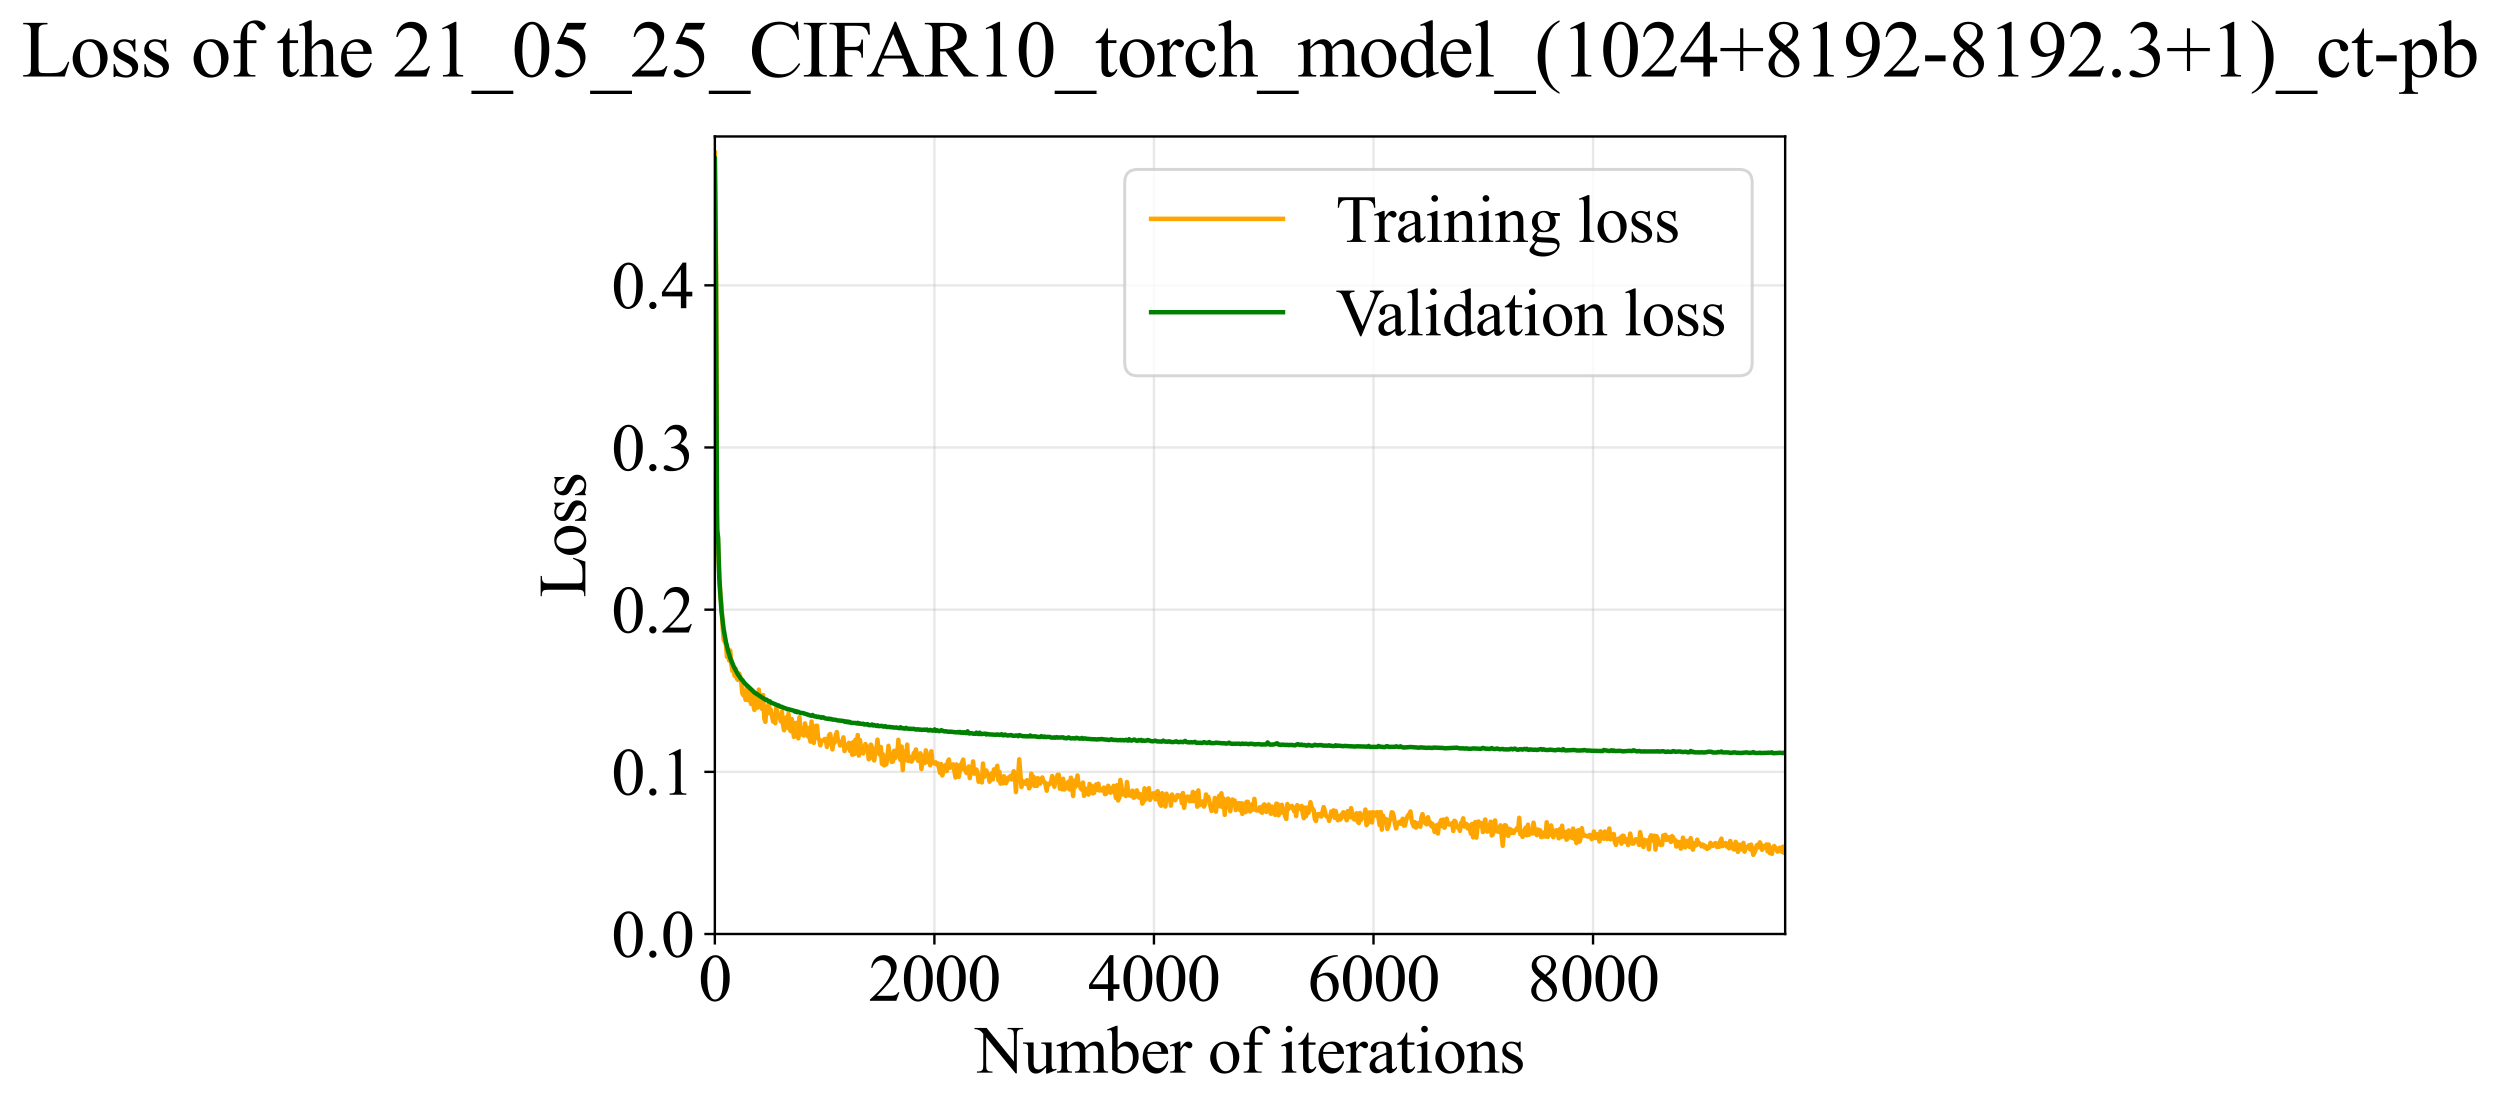 <?xml version="1.0" encoding="utf-8" standalone="no"?>
<!DOCTYPE svg PUBLIC "-//W3C//DTD SVG 1.1//EN"
  "http://www.w3.org/Graphics/SVG/1.1/DTD/svg11.dtd">
<svg xmlns:xlink="http://www.w3.org/1999/xlink" width="834.149pt" height="369.808pt" viewBox="0 0 834.149 369.808" xmlns="http://www.w3.org/2000/svg" version="1.1">
 <defs>
  <style type="text/css">*{stroke-linejoin: round; stroke-linecap: butt}</style>
 </defs>
 <g id="figure_1">
  <g id="patch_1">
   <path d="M 0 369.808 
L 834.149 369.808 
L 834.149 0 
L 0 0 
z
" style="fill: #ffffff"/>
  </g>
  <g id="axes_1">
   <g id="patch_2">
    <path d="M 238.514 311.644 
L 595.634 311.644 
L 595.634 45.532 
L 238.514 45.532 
z
" style="fill: #ffffff"/>
   </g>
   <g id="matplotlib.axis_1">
    <g id="xtick_1">
     <g id="line2d_1">
      <path d="M 238.514 311.644 
L 238.514 45.532 
" clip-path="url(#pd18af2e19e)" style="fill: none; stroke: #b0b0b0; stroke-opacity: 0.3; stroke-width: 0.8; stroke-linecap: square"/>
     </g>
     <g id="line2d_2">
      <defs>
       <path id="m6e35c9d72e" d="M 0 0 
L 0 3.5 
" style="stroke: #000000; stroke-width: 0.8"/>
      </defs>
      <g>
       <use xlink:href="#m6e35c9d72e" x="238.514" y="311.644" style="stroke: #000000; stroke-width: 0.8"/>
      </g>
     </g>
     <g id="text_1">
      <!-- 0 -->
      <g transform="translate(233.014 333.92) scale(0.22 -0.22)">
       <defs>
        <path id="TimesNewRomanPSMT-30" d="M 231 2094 
Q 231 2819 450 3342 
Q 669 3866 1031 4122 
Q 1313 4325 1613 4325 
Q 2100 4325 2488 3828 
Q 2972 3213 2972 2159 
Q 2972 1422 2759 906 
Q 2547 391 2217 158 
Q 1888 -75 1581 -75 
Q 975 -75 572 641 
Q 231 1244 231 2094 
z
M 844 2016 
Q 844 1141 1059 588 
Q 1238 122 1591 122 
Q 1759 122 1940 273 
Q 2122 425 2216 781 
Q 2359 1319 2359 2297 
Q 2359 3022 2209 3506 
Q 2097 3866 1919 4016 
Q 1791 4119 1609 4119 
Q 1397 4119 1231 3928 
Q 1006 3669 925 3112 
Q 844 2556 844 2016 
z
" transform="scale(0.016)"/>
       </defs>
       <use xlink:href="#TimesNewRomanPSMT-30"/>
      </g>
     </g>
    </g>
    <g id="xtick_2">
     <g id="line2d_3">
      <path d="M 311.77 311.644 
L 311.77 45.532 
" clip-path="url(#pd18af2e19e)" style="fill: none; stroke: #b0b0b0; stroke-opacity: 0.3; stroke-width: 0.8; stroke-linecap: square"/>
     </g>
     <g id="line2d_4">
      <g>
       <use xlink:href="#m6e35c9d72e" x="311.77" y="311.644" style="stroke: #000000; stroke-width: 0.8"/>
      </g>
     </g>
     <g id="text_2">
      <!-- 2000 -->
      <g transform="translate(289.77 333.92) scale(0.22 -0.22)">
       <defs>
        <path id="TimesNewRomanPSMT-32" d="M 2934 816 
L 2638 0 
L 138 0 
L 138 116 
Q 1241 1122 1691 1759 
Q 2141 2397 2141 2925 
Q 2141 3328 1894 3587 
Q 1647 3847 1303 3847 
Q 991 3847 742 3664 
Q 494 3481 375 3128 
L 259 3128 
Q 338 3706 661 4015 
Q 984 4325 1469 4325 
Q 1984 4325 2329 3994 
Q 2675 3663 2675 3213 
Q 2675 2891 2525 2569 
Q 2294 2063 1775 1497 
Q 997 647 803 472 
L 1909 472 
Q 2247 472 2383 497 
Q 2519 522 2628 598 
Q 2738 675 2819 816 
L 2934 816 
z
" transform="scale(0.016)"/>
       </defs>
       <use xlink:href="#TimesNewRomanPSMT-32"/>
       <use xlink:href="#TimesNewRomanPSMT-30" transform="translate(50 0)"/>
       <use xlink:href="#TimesNewRomanPSMT-30" transform="translate(100 0)"/>
       <use xlink:href="#TimesNewRomanPSMT-30" transform="translate(150 0)"/>
      </g>
     </g>
    </g>
    <g id="xtick_3">
     <g id="line2d_5">
      <path d="M 385.025 311.644 
L 385.025 45.532 
" clip-path="url(#pd18af2e19e)" style="fill: none; stroke: #b0b0b0; stroke-opacity: 0.3; stroke-width: 0.8; stroke-linecap: square"/>
     </g>
     <g id="line2d_6">
      <g>
       <use xlink:href="#m6e35c9d72e" x="385.025" y="311.644" style="stroke: #000000; stroke-width: 0.8"/>
      </g>
     </g>
     <g id="text_3">
      <!-- 4000 -->
      <g transform="translate(363.025 333.92) scale(0.22 -0.22)">
       <defs>
        <path id="TimesNewRomanPSMT-34" d="M 2978 1563 
L 2978 1119 
L 2409 1119 
L 2409 0 
L 1894 0 
L 1894 1119 
L 100 1119 
L 100 1519 
L 2066 4325 
L 2409 4325 
L 2409 1563 
L 2978 1563 
z
M 1894 1563 
L 1894 3666 
L 406 1563 
L 1894 1563 
z
" transform="scale(0.016)"/>
       </defs>
       <use xlink:href="#TimesNewRomanPSMT-34"/>
       <use xlink:href="#TimesNewRomanPSMT-30" transform="translate(50 0)"/>
       <use xlink:href="#TimesNewRomanPSMT-30" transform="translate(100 0)"/>
       <use xlink:href="#TimesNewRomanPSMT-30" transform="translate(150 0)"/>
      </g>
     </g>
    </g>
    <g id="xtick_4">
     <g id="line2d_7">
      <path d="M 458.281 311.644 
L 458.281 45.532 
" clip-path="url(#pd18af2e19e)" style="fill: none; stroke: #b0b0b0; stroke-opacity: 0.3; stroke-width: 0.8; stroke-linecap: square"/>
     </g>
     <g id="line2d_8">
      <g>
       <use xlink:href="#m6e35c9d72e" x="458.281" y="311.644" style="stroke: #000000; stroke-width: 0.8"/>
      </g>
     </g>
     <g id="text_4">
      <!-- 6000 -->
      <g transform="translate(436.281 333.92) scale(0.22 -0.22)">
       <defs>
        <path id="TimesNewRomanPSMT-36" d="M 2869 4325 
L 2869 4209 
Q 2456 4169 2195 4045 
Q 1934 3922 1679 3669 
Q 1425 3416 1258 3105 
Q 1091 2794 978 2366 
Q 1428 2675 1881 2675 
Q 2316 2675 2634 2325 
Q 2953 1975 2953 1425 
Q 2953 894 2631 456 
Q 2244 -75 1606 -75 
Q 1172 -75 869 213 
Q 275 772 275 1663 
Q 275 2231 503 2743 
Q 731 3256 1154 3653 
Q 1578 4050 1965 4187 
Q 2353 4325 2688 4325 
L 2869 4325 
z
M 925 2138 
Q 869 1716 869 1456 
Q 869 1156 980 804 
Q 1091 453 1309 247 
Q 1469 100 1697 100 
Q 1969 100 2183 356 
Q 2397 613 2397 1088 
Q 2397 1622 2184 2012 
Q 1972 2403 1581 2403 
Q 1463 2403 1327 2353 
Q 1191 2303 925 2138 
z
" transform="scale(0.016)"/>
       </defs>
       <use xlink:href="#TimesNewRomanPSMT-36"/>
       <use xlink:href="#TimesNewRomanPSMT-30" transform="translate(50 0)"/>
       <use xlink:href="#TimesNewRomanPSMT-30" transform="translate(100 0)"/>
       <use xlink:href="#TimesNewRomanPSMT-30" transform="translate(150 0)"/>
      </g>
     </g>
    </g>
    <g id="xtick_5">
     <g id="line2d_9">
      <path d="M 531.536 311.644 
L 531.536 45.532 
" clip-path="url(#pd18af2e19e)" style="fill: none; stroke: #b0b0b0; stroke-opacity: 0.3; stroke-width: 0.8; stroke-linecap: square"/>
     </g>
     <g id="line2d_10">
      <g>
       <use xlink:href="#m6e35c9d72e" x="531.536" y="311.644" style="stroke: #000000; stroke-width: 0.8"/>
      </g>
     </g>
     <g id="text_5">
      <!-- 8000 -->
      <g transform="translate(509.536 333.92) scale(0.22 -0.22)">
       <defs>
        <path id="TimesNewRomanPSMT-38" d="M 1228 2134 
Q 725 2547 579 2797 
Q 434 3047 434 3316 
Q 434 3728 753 4026 
Q 1072 4325 1600 4325 
Q 2113 4325 2425 4047 
Q 2738 3769 2738 3413 
Q 2738 3175 2569 2928 
Q 2400 2681 1866 2347 
Q 2416 1922 2594 1678 
Q 2831 1359 2831 1006 
Q 2831 559 2490 242 
Q 2150 -75 1597 -75 
Q 994 -75 656 303 
Q 388 606 388 966 
Q 388 1247 577 1523 
Q 766 1800 1228 2134 
z
M 1719 2469 
Q 2094 2806 2194 3001 
Q 2294 3197 2294 3444 
Q 2294 3772 2109 3958 
Q 1925 4144 1606 4144 
Q 1288 4144 1088 3959 
Q 888 3775 888 3528 
Q 888 3366 970 3203 
Q 1053 3041 1206 2894 
L 1719 2469 
z
M 1375 2016 
Q 1116 1797 991 1539 
Q 866 1281 866 981 
Q 866 578 1086 336 
Q 1306 94 1647 94 
Q 1984 94 2187 284 
Q 2391 475 2391 747 
Q 2391 972 2272 1150 
Q 2050 1481 1375 2016 
z
" transform="scale(0.016)"/>
       </defs>
       <use xlink:href="#TimesNewRomanPSMT-38"/>
       <use xlink:href="#TimesNewRomanPSMT-30" transform="translate(50 0)"/>
       <use xlink:href="#TimesNewRomanPSMT-30" transform="translate(100 0)"/>
       <use xlink:href="#TimesNewRomanPSMT-30" transform="translate(150 0)"/>
      </g>
     </g>
    </g>
    <g id="text_6">
     <!-- Number of iterations -->
     <g transform="translate(325.432 357.902) scale(0.22 -0.22)">
      <defs>
       <path id="TimesNewRomanPSMT-4e" d="M -84 4238 
L 1066 4238 
L 3656 1059 
L 3656 3503 
Q 3656 3894 3569 3991 
Q 3453 4122 3203 4122 
L 3056 4122 
L 3056 4238 
L 4531 4238 
L 4531 4122 
L 4381 4122 
Q 4113 4122 4000 3959 
Q 3931 3859 3931 3503 
L 3931 -69 
L 3819 -69 
L 1025 3344 
L 1025 734 
Q 1025 344 1109 247 
Q 1228 116 1475 116 
L 1625 116 
L 1625 0 
L 150 0 
L 150 116 
L 297 116 
Q 569 116 681 278 
Q 750 378 750 734 
L 750 3681 
Q 566 3897 470 3965 
Q 375 4034 191 4094 
Q 100 4122 -84 4122 
L -84 4238 
z
" transform="scale(0.016)"/>
       <path id="TimesNewRomanPSMT-75" d="M 2709 2863 
L 2709 1128 
Q 2709 631 2732 520 
Q 2756 409 2807 365 
Q 2859 322 2928 322 
Q 3025 322 3147 375 
L 3191 266 
L 2334 -88 
L 2194 -88 
L 2194 519 
Q 1825 119 1631 15 
Q 1438 -88 1222 -88 
Q 981 -88 804 51 
Q 628 191 559 409 
Q 491 628 491 1028 
L 491 2306 
Q 491 2509 447 2587 
Q 403 2666 317 2708 
Q 231 2750 6 2747 
L 6 2863 
L 1009 2863 
L 1009 947 
Q 1009 547 1148 422 
Q 1288 297 1484 297 
Q 1619 297 1789 381 
Q 1959 466 2194 703 
L 2194 2325 
Q 2194 2569 2105 2655 
Q 2016 2741 1734 2747 
L 1734 2863 
L 2709 2863 
z
" transform="scale(0.016)"/>
       <path id="TimesNewRomanPSMT-6d" d="M 1050 2338 
Q 1363 2650 1419 2697 
Q 1559 2816 1721 2881 
Q 1884 2947 2044 2947 
Q 2313 2947 2506 2790 
Q 2700 2634 2766 2338 
Q 3088 2713 3309 2830 
Q 3531 2947 3766 2947 
Q 3994 2947 4170 2830 
Q 4347 2713 4450 2447 
Q 4519 2266 4519 1878 
L 4519 647 
Q 4519 378 4559 278 
Q 4591 209 4675 161 
Q 4759 113 4950 113 
L 4950 0 
L 3538 0 
L 3538 113 
L 3597 113 
Q 3781 113 3884 184 
Q 3956 234 3988 344 
Q 4000 397 4000 647 
L 4000 1878 
Q 4000 2228 3916 2372 
Q 3794 2572 3525 2572 
Q 3359 2572 3192 2489 
Q 3025 2406 2788 2181 
L 2781 2147 
L 2788 2013 
L 2788 647 
Q 2788 353 2820 281 
Q 2853 209 2943 161 
Q 3034 113 3253 113 
L 3253 0 
L 1806 0 
L 1806 113 
Q 2044 113 2133 169 
Q 2222 225 2256 338 
Q 2272 391 2272 647 
L 2272 1878 
Q 2272 2228 2169 2381 
Q 2031 2581 1784 2581 
Q 1616 2581 1450 2491 
Q 1191 2353 1050 2181 
L 1050 647 
Q 1050 366 1089 281 
Q 1128 197 1204 155 
Q 1281 113 1516 113 
L 1516 0 
L 100 0 
L 100 113 
Q 297 113 375 155 
Q 453 197 493 289 
Q 534 381 534 647 
L 534 1741 
Q 534 2213 506 2350 
Q 484 2453 437 2492 
Q 391 2531 309 2531 
Q 222 2531 100 2484 
L 53 2597 
L 916 2947 
L 1050 2947 
L 1050 2338 
z
" transform="scale(0.016)"/>
       <path id="TimesNewRomanPSMT-62" d="M 984 2369 
Q 1400 2947 1881 2947 
Q 2322 2947 2650 2570 
Q 2978 2194 2978 1541 
Q 2978 778 2472 313 
Q 2038 -88 1503 -88 
Q 1253 -88 995 3 
Q 738 94 469 275 
L 469 3241 
Q 469 3728 445 3840 
Q 422 3953 372 3993 
Q 322 4034 247 4034 
Q 159 4034 28 3984 
L -16 4094 
L 844 4444 
L 984 4444 
L 984 2369 
z
M 984 2169 
L 984 456 
Q 1144 300 1314 220 
Q 1484 141 1663 141 
Q 1947 141 2192 453 
Q 2438 766 2438 1363 
Q 2438 1913 2192 2208 
Q 1947 2503 1634 2503 
Q 1469 2503 1303 2419 
Q 1178 2356 984 2169 
z
" transform="scale(0.016)"/>
       <path id="TimesNewRomanPSMT-65" d="M 681 1784 
Q 678 1147 991 784 
Q 1303 422 1725 422 
Q 2006 422 2214 576 
Q 2422 731 2563 1106 
L 2659 1044 
Q 2594 616 2278 264 
Q 1963 -88 1488 -88 
Q 972 -88 605 314 
Q 238 716 238 1394 
Q 238 2128 614 2539 
Q 991 2950 1559 2950 
Q 2041 2950 2350 2633 
Q 2659 2316 2659 1784 
L 681 1784 
z
M 681 1966 
L 2006 1966 
Q 1991 2241 1941 2353 
Q 1863 2528 1708 2628 
Q 1553 2728 1384 2728 
Q 1125 2728 920 2526 
Q 716 2325 681 1966 
z
" transform="scale(0.016)"/>
       <path id="TimesNewRomanPSMT-72" d="M 1038 2947 
L 1038 2303 
Q 1397 2947 1775 2947 
Q 1947 2947 2059 2842 
Q 2172 2738 2172 2600 
Q 2172 2478 2090 2393 
Q 2009 2309 1897 2309 
Q 1788 2309 1652 2417 
Q 1516 2525 1450 2525 
Q 1394 2525 1328 2463 
Q 1188 2334 1038 2041 
L 1038 669 
Q 1038 431 1097 309 
Q 1138 225 1241 169 
Q 1344 113 1538 113 
L 1538 0 
L 72 0 
L 72 113 
Q 291 113 397 181 
Q 475 231 506 341 
Q 522 394 522 644 
L 522 1753 
Q 522 2253 501 2348 
Q 481 2444 426 2487 
Q 372 2531 291 2531 
Q 194 2531 72 2484 
L 41 2597 
L 906 2947 
L 1038 2947 
z
" transform="scale(0.016)"/>
       <path id="TimesNewRomanPSMT-20" transform="scale(0.016)"/>
       <path id="TimesNewRomanPSMT-6f" d="M 1600 2947 
Q 2250 2947 2644 2453 
Q 2978 2031 2978 1484 
Q 2978 1100 2793 706 
Q 2609 313 2286 112 
Q 1963 -88 1566 -88 
Q 919 -88 538 428 
Q 216 863 216 1403 
Q 216 1797 411 2186 
Q 606 2575 925 2761 
Q 1244 2947 1600 2947 
z
M 1503 2744 
Q 1338 2744 1170 2645 
Q 1003 2547 900 2300 
Q 797 2053 797 1666 
Q 797 1041 1045 587 
Q 1294 134 1700 134 
Q 2003 134 2200 384 
Q 2397 634 2397 1244 
Q 2397 2006 2069 2444 
Q 1847 2744 1503 2744 
z
" transform="scale(0.016)"/>
       <path id="TimesNewRomanPSMT-66" d="M 1319 2638 
L 1319 756 
Q 1319 356 1406 250 
Q 1522 113 1716 113 
L 1975 113 
L 1975 0 
L 266 0 
L 266 113 
L 394 113 
Q 519 113 622 175 
Q 725 238 764 344 
Q 803 450 803 756 
L 803 2638 
L 247 2638 
L 247 2863 
L 803 2863 
L 803 3050 
Q 803 3478 940 3775 
Q 1078 4072 1361 4255 
Q 1644 4438 1997 4438 
Q 2325 4438 2600 4225 
Q 2781 4084 2781 3909 
Q 2781 3816 2700 3733 
Q 2619 3650 2525 3650 
Q 2453 3650 2373 3701 
Q 2294 3753 2178 3923 
Q 2063 4094 1966 4153 
Q 1869 4213 1750 4213 
Q 1606 4213 1506 4136 
Q 1406 4059 1362 3898 
Q 1319 3738 1319 3069 
L 1319 2863 
L 2056 2863 
L 2056 2638 
L 1319 2638 
z
" transform="scale(0.016)"/>
       <path id="TimesNewRomanPSMT-69" d="M 928 4444 
Q 1059 4444 1151 4351 
Q 1244 4259 1244 4128 
Q 1244 3997 1151 3903 
Q 1059 3809 928 3809 
Q 797 3809 703 3903 
Q 609 3997 609 4128 
Q 609 4259 701 4351 
Q 794 4444 928 4444 
z
M 1188 2947 
L 1188 647 
Q 1188 378 1227 289 
Q 1266 200 1342 156 
Q 1419 113 1622 113 
L 1622 0 
L 231 0 
L 231 113 
Q 441 113 512 153 
Q 584 194 626 287 
Q 669 381 669 647 
L 669 1750 
Q 669 2216 641 2353 
Q 619 2453 572 2492 
Q 525 2531 444 2531 
Q 356 2531 231 2484 
L 188 2597 
L 1050 2947 
L 1188 2947 
z
" transform="scale(0.016)"/>
       <path id="TimesNewRomanPSMT-74" d="M 1031 3803 
L 1031 2863 
L 1700 2863 
L 1700 2644 
L 1031 2644 
L 1031 788 
Q 1031 509 1111 412 
Q 1191 316 1316 316 
Q 1419 316 1516 380 
Q 1613 444 1666 569 
L 1788 569 
Q 1678 263 1478 108 
Q 1278 -47 1066 -47 
Q 922 -47 784 33 
Q 647 113 581 261 
Q 516 409 516 719 
L 516 2644 
L 63 2644 
L 63 2747 
Q 234 2816 414 2980 
Q 594 3144 734 3369 
Q 806 3488 934 3803 
L 1031 3803 
z
" transform="scale(0.016)"/>
       <path id="TimesNewRomanPSMT-61" d="M 1822 413 
Q 1381 72 1269 19 
Q 1100 -59 909 -59 
Q 613 -59 420 144 
Q 228 347 228 678 
Q 228 888 322 1041 
Q 450 1253 767 1440 
Q 1084 1628 1822 1897 
L 1822 2009 
Q 1822 2438 1686 2597 
Q 1550 2756 1291 2756 
Q 1094 2756 978 2650 
Q 859 2544 859 2406 
L 866 2225 
Q 866 2081 792 2003 
Q 719 1925 600 1925 
Q 484 1925 411 2006 
Q 338 2088 338 2228 
Q 338 2497 613 2722 
Q 888 2947 1384 2947 
Q 1766 2947 2009 2819 
Q 2194 2722 2281 2516 
Q 2338 2381 2338 1966 
L 2338 994 
Q 2338 584 2353 492 
Q 2369 400 2405 369 
Q 2441 338 2488 338 
Q 2538 338 2575 359 
Q 2641 400 2828 588 
L 2828 413 
Q 2478 -56 2159 -56 
Q 2006 -56 1915 50 
Q 1825 156 1822 413 
z
M 1822 616 
L 1822 1706 
Q 1350 1519 1213 1441 
Q 966 1303 859 1153 
Q 753 1003 753 825 
Q 753 600 887 451 
Q 1022 303 1197 303 
Q 1434 303 1822 616 
z
" transform="scale(0.016)"/>
       <path id="TimesNewRomanPSMT-6e" d="M 1034 2341 
Q 1538 2947 1994 2947 
Q 2228 2947 2397 2830 
Q 2566 2713 2666 2444 
Q 2734 2256 2734 1869 
L 2734 647 
Q 2734 375 2778 278 
Q 2813 200 2889 156 
Q 2966 113 3172 113 
L 3172 0 
L 1756 0 
L 1756 113 
L 1816 113 
Q 2016 113 2095 173 
Q 2175 234 2206 353 
Q 2219 400 2219 647 
L 2219 1819 
Q 2219 2209 2117 2386 
Q 2016 2563 1775 2563 
Q 1403 2563 1034 2156 
L 1034 647 
Q 1034 356 1069 288 
Q 1113 197 1189 155 
Q 1266 113 1500 113 
L 1500 0 
L 84 0 
L 84 113 
L 147 113 
Q 366 113 442 223 
Q 519 334 519 647 
L 519 1709 
Q 519 2225 495 2337 
Q 472 2450 423 2490 
Q 375 2531 294 2531 
Q 206 2531 84 2484 
L 38 2597 
L 900 2947 
L 1034 2947 
L 1034 2341 
z
" transform="scale(0.016)"/>
       <path id="TimesNewRomanPSMT-73" d="M 2050 2947 
L 2050 1972 
L 1947 1972 
Q 1828 2431 1642 2597 
Q 1456 2763 1169 2763 
Q 950 2763 815 2647 
Q 681 2531 681 2391 
Q 681 2216 781 2091 
Q 878 1963 1175 1819 
L 1631 1597 
Q 2266 1288 2266 781 
Q 2266 391 1970 151 
Q 1675 -88 1309 -88 
Q 1047 -88 709 6 
Q 606 38 541 38 
Q 469 38 428 -44 
L 325 -44 
L 325 978 
L 428 978 
Q 516 541 762 319 
Q 1009 97 1316 97 
Q 1531 97 1667 223 
Q 1803 350 1803 528 
Q 1803 744 1651 891 
Q 1500 1038 1047 1263 
Q 594 1488 453 1669 
Q 313 1847 313 2119 
Q 313 2472 555 2709 
Q 797 2947 1181 2947 
Q 1350 2947 1591 2875 
Q 1750 2828 1803 2828 
Q 1853 2828 1881 2850 
Q 1909 2872 1947 2947 
L 2050 2947 
z
" transform="scale(0.016)"/>
      </defs>
      <use xlink:href="#TimesNewRomanPSMT-4e"/>
      <use xlink:href="#TimesNewRomanPSMT-75" transform="translate(72.217 0)"/>
      <use xlink:href="#TimesNewRomanPSMT-6d" transform="translate(122.217 0)"/>
      <use xlink:href="#TimesNewRomanPSMT-62" transform="translate(200 0)"/>
      <use xlink:href="#TimesNewRomanPSMT-65" transform="translate(250 0)"/>
      <use xlink:href="#TimesNewRomanPSMT-72" transform="translate(294.385 0)"/>
      <use xlink:href="#TimesNewRomanPSMT-20" transform="translate(327.686 0)"/>
      <use xlink:href="#TimesNewRomanPSMT-6f" transform="translate(352.686 0)"/>
      <use xlink:href="#TimesNewRomanPSMT-66" transform="translate(402.686 0)"/>
      <use xlink:href="#TimesNewRomanPSMT-20" transform="translate(435.986 0)"/>
      <use xlink:href="#TimesNewRomanPSMT-69" transform="translate(460.986 0)"/>
      <use xlink:href="#TimesNewRomanPSMT-74" transform="translate(488.77 0)"/>
      <use xlink:href="#TimesNewRomanPSMT-65" transform="translate(516.553 0)"/>
      <use xlink:href="#TimesNewRomanPSMT-72" transform="translate(560.938 0)"/>
      <use xlink:href="#TimesNewRomanPSMT-61" transform="translate(594.238 0)"/>
      <use xlink:href="#TimesNewRomanPSMT-74" transform="translate(638.623 0)"/>
      <use xlink:href="#TimesNewRomanPSMT-69" transform="translate(666.406 0)"/>
      <use xlink:href="#TimesNewRomanPSMT-6f" transform="translate(694.189 0)"/>
      <use xlink:href="#TimesNewRomanPSMT-6e" transform="translate(744.189 0)"/>
      <use xlink:href="#TimesNewRomanPSMT-73" transform="translate(794.189 0)"/>
     </g>
    </g>
   </g>
   <g id="matplotlib.axis_2">
    <g id="ytick_1">
     <g id="line2d_11">
      <path d="M 238.514 311.644 
L 595.634 311.644 
" clip-path="url(#pd18af2e19e)" style="fill: none; stroke: #b0b0b0; stroke-opacity: 0.3; stroke-width: 0.8; stroke-linecap: square"/>
     </g>
     <g id="line2d_12">
      <defs>
       <path id="m194d55d5f2" d="M 0 0 
L -3.5 0 
" style="stroke: #000000; stroke-width: 0.8"/>
      </defs>
      <g>
       <use xlink:href="#m194d55d5f2" x="238.514" y="311.644" style="stroke: #000000; stroke-width: 0.8"/>
      </g>
     </g>
     <g id="text_7">
      <!-- 0.0 -->
      <g transform="translate(204.014 319.282) scale(0.22 -0.22)">
       <defs>
        <path id="TimesNewRomanPSMT-2e" d="M 800 606 
Q 947 606 1047 504 
Q 1147 403 1147 259 
Q 1147 116 1045 14 
Q 944 -88 800 -88 
Q 656 -88 554 14 
Q 453 116 453 259 
Q 453 406 554 506 
Q 656 606 800 606 
z
" transform="scale(0.016)"/>
       </defs>
       <use xlink:href="#TimesNewRomanPSMT-30"/>
       <use xlink:href="#TimesNewRomanPSMT-2e" transform="translate(50 0)"/>
       <use xlink:href="#TimesNewRomanPSMT-30" transform="translate(75 0)"/>
      </g>
     </g>
    </g>
    <g id="ytick_2">
     <g id="line2d_13">
      <path d="M 238.514 257.531 
L 595.634 257.531 
" clip-path="url(#pd18af2e19e)" style="fill: none; stroke: #b0b0b0; stroke-opacity: 0.3; stroke-width: 0.8; stroke-linecap: square"/>
     </g>
     <g id="line2d_14">
      <g>
       <use xlink:href="#m194d55d5f2" x="238.514" y="257.531" style="stroke: #000000; stroke-width: 0.8"/>
      </g>
     </g>
     <g id="text_8">
      <!-- 0.1 -->
      <g transform="translate(204.014 265.17) scale(0.22 -0.22)">
       <defs>
        <path id="TimesNewRomanPSMT-31" d="M 750 3822 
L 1781 4325 
L 1884 4325 
L 1884 747 
Q 1884 391 1914 303 
Q 1944 216 2037 169 
Q 2131 122 2419 116 
L 2419 0 
L 825 0 
L 825 116 
Q 1125 122 1212 167 
Q 1300 213 1334 289 
Q 1369 366 1369 747 
L 1369 3034 
Q 1369 3497 1338 3628 
Q 1316 3728 1258 3775 
Q 1200 3822 1119 3822 
Q 1003 3822 797 3725 
L 750 3822 
z
" transform="scale(0.016)"/>
       </defs>
       <use xlink:href="#TimesNewRomanPSMT-30"/>
       <use xlink:href="#TimesNewRomanPSMT-2e" transform="translate(50 0)"/>
       <use xlink:href="#TimesNewRomanPSMT-31" transform="translate(75 0)"/>
      </g>
     </g>
    </g>
    <g id="ytick_3">
     <g id="line2d_15">
      <path d="M 238.514 203.419 
L 595.634 203.419 
" clip-path="url(#pd18af2e19e)" style="fill: none; stroke: #b0b0b0; stroke-opacity: 0.3; stroke-width: 0.8; stroke-linecap: square"/>
     </g>
     <g id="line2d_16">
      <g>
       <use xlink:href="#m194d55d5f2" x="238.514" y="203.419" style="stroke: #000000; stroke-width: 0.8"/>
      </g>
     </g>
     <g id="text_9">
      <!-- 0.2 -->
      <g transform="translate(204.014 211.058) scale(0.22 -0.22)">
       <use xlink:href="#TimesNewRomanPSMT-30"/>
       <use xlink:href="#TimesNewRomanPSMT-2e" transform="translate(50 0)"/>
       <use xlink:href="#TimesNewRomanPSMT-32" transform="translate(75 0)"/>
      </g>
     </g>
    </g>
    <g id="ytick_4">
     <g id="line2d_17">
      <path d="M 238.514 149.307 
L 595.634 149.307 
" clip-path="url(#pd18af2e19e)" style="fill: none; stroke: #b0b0b0; stroke-opacity: 0.3; stroke-width: 0.8; stroke-linecap: square"/>
     </g>
     <g id="line2d_18">
      <g>
       <use xlink:href="#m194d55d5f2" x="238.514" y="149.307" style="stroke: #000000; stroke-width: 0.8"/>
      </g>
     </g>
     <g id="text_10">
      <!-- 0.3 -->
      <g transform="translate(204.014 156.945) scale(0.22 -0.22)">
       <defs>
        <path id="TimesNewRomanPSMT-33" d="M 325 3431 
Q 506 3859 782 4092 
Q 1059 4325 1472 4325 
Q 1981 4325 2253 3994 
Q 2459 3747 2459 3466 
Q 2459 3003 1878 2509 
Q 2269 2356 2469 2072 
Q 2669 1788 2669 1403 
Q 2669 853 2319 450 
Q 1863 -75 997 -75 
Q 569 -75 414 31 
Q 259 138 259 259 
Q 259 350 332 419 
Q 406 488 509 488 
Q 588 488 669 463 
Q 722 447 909 348 
Q 1097 250 1169 231 
Q 1284 197 1416 197 
Q 1734 197 1970 444 
Q 2206 691 2206 1028 
Q 2206 1275 2097 1509 
Q 2016 1684 1919 1775 
Q 1784 1900 1550 2001 
Q 1316 2103 1072 2103 
L 972 2103 
L 972 2197 
Q 1219 2228 1467 2375 
Q 1716 2522 1828 2728 
Q 1941 2934 1941 3181 
Q 1941 3503 1739 3701 
Q 1538 3900 1238 3900 
Q 753 3900 428 3381 
L 325 3431 
z
" transform="scale(0.016)"/>
       </defs>
       <use xlink:href="#TimesNewRomanPSMT-30"/>
       <use xlink:href="#TimesNewRomanPSMT-2e" transform="translate(50 0)"/>
       <use xlink:href="#TimesNewRomanPSMT-33" transform="translate(75 0)"/>
      </g>
     </g>
    </g>
    <g id="ytick_5">
     <g id="line2d_19">
      <path d="M 238.514 95.195 
L 595.634 95.195 
" clip-path="url(#pd18af2e19e)" style="fill: none; stroke: #b0b0b0; stroke-opacity: 0.3; stroke-width: 0.8; stroke-linecap: square"/>
     </g>
     <g id="line2d_20">
      <g>
       <use xlink:href="#m194d55d5f2" x="238.514" y="95.195" style="stroke: #000000; stroke-width: 0.8"/>
      </g>
     </g>
     <g id="text_11">
      <!-- 0.4 -->
      <g transform="translate(204.014 102.833) scale(0.22 -0.22)">
       <use xlink:href="#TimesNewRomanPSMT-30"/>
       <use xlink:href="#TimesNewRomanPSMT-2e" transform="translate(50 0)"/>
       <use xlink:href="#TimesNewRomanPSMT-34" transform="translate(75 0)"/>
      </g>
     </g>
    </g>
    <g id="text_12">
     <!-- Loss -->
     <g transform="translate(195.309 199.369) rotate(-90) scale(0.22 -0.22)">
      <defs>
       <path id="TimesNewRomanPSMT-4c" d="M 3669 1172 
L 3772 1150 
L 3409 0 
L 128 0 
L 128 116 
L 288 116 
Q 556 116 672 291 
Q 738 391 738 753 
L 738 3488 
Q 738 3884 650 3984 
Q 528 4122 288 4122 
L 128 4122 
L 128 4238 
L 2047 4238 
L 2047 4122 
Q 1709 4125 1573 4059 
Q 1438 3994 1388 3894 
Q 1338 3794 1338 3416 
L 1338 753 
Q 1338 494 1388 397 
Q 1425 331 1503 300 
Q 1581 269 1991 269 
L 2300 269 
Q 2788 269 2984 341 
Q 3181 413 3343 595 
Q 3506 778 3669 1172 
z
" transform="scale(0.016)"/>
      </defs>
      <use xlink:href="#TimesNewRomanPSMT-4c"/>
      <use xlink:href="#TimesNewRomanPSMT-6f" transform="translate(61.084 0)"/>
      <use xlink:href="#TimesNewRomanPSMT-73" transform="translate(111.084 0)"/>
      <use xlink:href="#TimesNewRomanPSMT-73" transform="translate(150 0)"/>
     </g>
    </g>
   </g>
   <g id="line2d_21">
    <path d="M 238.514 50.943 
L 238.881 81.987 
L 239.248 171.137 
L 239.614 183.676 
L 240.348 198.651 
L 240.714 201.547 
L 241.081 208.584 
L 241.448 213.425 
L 242.181 214.891 
L 242.548 219.15 
L 242.914 216.756 
L 243.281 220.412 
L 243.648 217.059 
L 244.014 221.475 
L 244.381 223.858 
L 244.748 223.585 
L 245.114 225.47 
L 245.481 223.169 
L 245.847 226.435 
L 246.214 226.866 
L 246.581 224.724 
L 246.947 225.666 
L 247.314 227.277 
L 247.681 231.34 
L 248.047 231.994 
L 248.414 231.452 
L 248.781 233.527 
L 249.147 229.211 
L 249.514 233.577 
L 249.881 230.656 
L 250.247 233.639 
L 250.614 234.87 
L 250.981 231.448 
L 251.347 234.987 
L 251.714 236.864 
L 252.447 232.056 
L 252.814 236.11 
L 253.181 230.097 
L 253.547 234 
L 253.914 233.34 
L 254.281 236.563 
L 254.647 231.91 
L 255.014 239.762 
L 255.38 240.847 
L 255.747 235.842 
L 256.114 238.003 
L 256.48 234.919 
L 256.847 237.22 
L 257.214 236.872 
L 257.947 240.734 
L 258.314 240.248 
L 258.68 241.285 
L 259.047 235.922 
L 259.414 239.273 
L 259.78 239.04 
L 260.147 238.994 
L 260.514 240.704 
L 260.88 237.374 
L 261.247 241.846 
L 261.614 243.648 
L 261.98 240.719 
L 262.347 239.351 
L 262.714 242.79 
L 263.08 238.143 
L 263.447 243.147 
L 263.813 243.97 
L 264.18 239.9 
L 264.547 243.447 
L 264.913 245.872 
L 265.28 241.266 
L 266.013 241.167 
L 266.38 246.347 
L 266.747 239.331 
L 267.113 245.109 
L 267.48 243.585 
L 267.847 243.045 
L 268.213 245.425 
L 268.58 241.377 
L 268.947 243.369 
L 269.313 242.744 
L 269.68 245.785 
L 270.047 245.473 
L 270.413 247.443 
L 270.78 240.728 
L 271.147 246.025 
L 271.513 247.881 
L 272.247 242.163 
L 272.613 242.154 
L 272.98 246.327 
L 273.346 246.719 
L 273.713 248.676 
L 274.08 247.474 
L 274.446 247.114 
L 274.813 246.927 
L 275.18 246.546 
L 275.546 246.789 
L 275.913 249.224 
L 276.28 246.806 
L 276.646 245.293 
L 277.013 244.909 
L 277.746 250.035 
L 278.113 247.077 
L 278.48 247.765 
L 278.846 245.36 
L 279.213 244.242 
L 279.58 247.177 
L 279.946 247.322 
L 280.313 248.744 
L 280.68 247.926 
L 281.046 247.748 
L 281.413 246.028 
L 281.779 250.596 
L 282.146 248.453 
L 282.513 248.669 
L 282.879 249.549 
L 283.246 247.86 
L 283.613 250.54 
L 283.979 247.977 
L 284.346 251.821 
L 284.713 247.591 
L 285.079 251.6 
L 285.446 246.796 
L 285.813 249.486 
L 286.179 245.26 
L 286.546 252.111 
L 286.913 246.889 
L 287.279 249.518 
L 287.646 250.848 
L 288.013 251.388 
L 288.746 248.26 
L 289.113 249.28 
L 289.479 249.164 
L 289.846 253.322 
L 290.213 252.968 
L 290.579 248.443 
L 290.946 249.315 
L 291.679 253.737 
L 292.046 251.001 
L 292.412 250.092 
L 292.779 246.794 
L 293.146 250.391 
L 293.512 251.78 
L 293.879 249.238 
L 294.246 254.847 
L 294.612 251.692 
L 294.979 255.371 
L 295.712 254.993 
L 296.079 252.749 
L 296.446 248.868 
L 296.812 252.573 
L 297.179 251.518 
L 297.546 254.24 
L 297.912 254.096 
L 298.279 250.539 
L 298.646 252.977 
L 299.012 250.371 
L 299.379 252.188 
L 299.745 246.849 
L 300.112 252.645 
L 300.479 253.629 
L 300.845 249.09 
L 301.212 256.959 
L 301.579 250.692 
L 301.945 253.515 
L 302.312 253.53 
L 302.679 248.452 
L 303.045 253.894 
L 303.412 252.393 
L 304.145 254.124 
L 304.512 253.382 
L 304.879 251.285 
L 305.245 251.013 
L 305.612 250.054 
L 305.979 252.875 
L 306.345 253.847 
L 306.712 252.835 
L 307.079 251.347 
L 307.445 256.599 
L 307.812 252.792 
L 308.179 252.162 
L 308.545 254.594 
L 308.912 250.369 
L 309.278 251.729 
L 309.645 254.292 
L 310.012 253.502 
L 310.378 255.351 
L 310.745 250.677 
L 311.112 254.468 
L 311.478 254.329 
L 311.845 254.766 
L 312.212 254.351 
L 312.578 255.037 
L 312.945 254.699 
L 313.678 257.905 
L 314.045 254.942 
L 314.412 258.736 
L 314.778 257.461 
L 315.145 256.767 
L 315.512 255.259 
L 315.878 257.269 
L 316.245 254.148 
L 316.612 253.408 
L 316.978 256.175 
L 317.345 255.512 
L 317.711 255.349 
L 318.078 255.047 
L 318.811 259.412 
L 319.178 255.081 
L 319.545 256.772 
L 319.911 259.202 
L 320.645 255.087 
L 321.011 254.45 
L 321.378 253.448 
L 321.745 256.783 
L 322.111 256.895 
L 322.478 257.921 
L 323.211 255.739 
L 323.578 259.637 
L 323.945 256.174 
L 324.311 257.386 
L 324.678 254.068 
L 325.045 258.155 
L 325.411 256.893 
L 325.778 256.776 
L 326.144 257.569 
L 326.511 260.832 
L 326.878 259.116 
L 327.244 259.016 
L 327.611 261.065 
L 327.978 254.762 
L 328.344 259.206 
L 328.711 257.097 
L 329.078 257.072 
L 329.811 259.059 
L 330.178 260.825 
L 330.544 258.791 
L 330.911 258.026 
L 331.278 260.055 
L 331.644 256.709 
L 332.011 258.496 
L 332.744 255.528 
L 333.111 260.389 
L 333.478 257.543 
L 333.844 261.461 
L 334.211 259.211 
L 334.578 261.352 
L 334.944 258.997 
L 335.311 260.567 
L 335.677 261.325 
L 336.411 259.464 
L 336.777 259.923 
L 337.144 258.897 
L 337.511 260.044 
L 338.244 257.321 
L 338.611 258.414 
L 338.977 264.278 
L 339.344 258.207 
L 339.711 259.079 
L 340.077 253.362 
L 340.811 262.584 
L 341.177 261.175 
L 341.544 260.793 
L 342.277 261.586 
L 342.644 260.335 
L 343.011 261.244 
L 343.377 263.056 
L 343.744 262.24 
L 344.11 258.133 
L 344.477 259.469 
L 344.844 259.198 
L 345.21 262.229 
L 345.577 259.728 
L 345.944 262.246 
L 346.31 259.656 
L 346.677 260.856 
L 347.044 261.476 
L 347.41 260.18 
L 347.777 259.412 
L 348.144 260.629 
L 348.51 260.905 
L 348.877 261.882 
L 349.244 263.829 
L 349.61 261.504 
L 349.977 261.759 
L 350.344 261.554 
L 350.71 260.752 
L 351.077 258.946 
L 351.81 262.507 
L 352.177 260.175 
L 352.544 259.615 
L 352.91 258.498 
L 353.277 258.545 
L 353.643 263.145 
L 354.01 262.625 
L 354.377 263.332 
L 354.743 259.849 
L 355.11 263.433 
L 355.477 261.645 
L 355.843 262.955 
L 356.21 261.146 
L 356.577 260.749 
L 356.943 263.407 
L 357.31 259.49 
L 357.677 262.004 
L 358.043 265.589 
L 358.41 260.465 
L 358.777 262.545 
L 359.143 261.212 
L 359.51 258.745 
L 359.877 262.023 
L 360.243 261.606 
L 360.61 263.118 
L 360.977 263.482 
L 361.343 261.104 
L 361.71 265.523 
L 362.076 263.051 
L 362.443 263.722 
L 362.81 263.651 
L 363.176 265.118 
L 363.543 261.58 
L 363.91 263.623 
L 364.276 262.207 
L 364.643 264.709 
L 365.01 264.599 
L 365.376 262.891 
L 365.743 261.73 
L 366.11 263.561 
L 366.476 261.491 
L 366.843 263.766 
L 367.21 263.297 
L 367.576 263.766 
L 367.943 263.452 
L 368.31 262.785 
L 368.676 264.974 
L 369.043 264.883 
L 369.41 263.084 
L 369.776 262.172 
L 370.143 263.151 
L 370.51 264.489 
L 370.876 264.273 
L 371.243 263.031 
L 371.609 262.201 
L 372.343 266.236 
L 372.709 261.983 
L 373.076 267.07 
L 373.443 266.213 
L 373.809 260.248 
L 374.543 265.059 
L 374.909 263.631 
L 375.276 264.879 
L 375.643 265.61 
L 376.009 260.906 
L 376.376 263.692 
L 376.743 265.286 
L 377.109 265.492 
L 377.476 265.478 
L 377.843 263.803 
L 378.209 266.161 
L 378.576 266.052 
L 378.943 264.334 
L 379.309 263.713 
L 379.676 265.266 
L 380.042 266.127 
L 380.409 264.969 
L 380.776 265.187 
L 381.142 268.131 
L 381.509 267.515 
L 381.876 263.049 
L 382.242 266.761 
L 382.609 265.426 
L 382.976 264.586 
L 383.342 262.989 
L 383.709 266.9 
L 384.076 265.884 
L 384.442 265.952 
L 384.809 264.692 
L 385.176 264.814 
L 385.542 266.686 
L 385.909 264.339 
L 386.276 263.979 
L 386.642 266.634 
L 387.009 268.242 
L 387.376 268.837 
L 387.742 264.661 
L 388.109 266.221 
L 388.476 266.967 
L 388.842 269.09 
L 389.209 264.821 
L 389.575 266.881 
L 389.942 266.686 
L 390.309 265.752 
L 390.675 268.797 
L 391.042 265.105 
L 391.409 265.997 
L 391.775 266.078 
L 392.142 266.994 
L 392.875 265.257 
L 393.242 265.86 
L 393.609 265.865 
L 393.975 265.364 
L 394.342 267.941 
L 394.709 264.607 
L 395.075 269.543 
L 395.442 267.159 
L 395.809 266.261 
L 396.175 265.776 
L 396.909 267.31 
L 397.275 265.752 
L 397.642 267.304 
L 398.008 264.239 
L 398.375 267.268 
L 398.742 265.335 
L 399.108 264.597 
L 399.475 269.144 
L 399.842 263.727 
L 400.208 268.624 
L 401.308 267.376 
L 401.675 269.122 
L 402.042 268.48 
L 402.408 265.079 
L 402.775 266.813 
L 403.142 265.894 
L 404.242 270.586 
L 404.608 269.015 
L 404.975 269.341 
L 405.342 266.239 
L 405.708 270.811 
L 406.075 268.113 
L 406.442 267.136 
L 406.808 265.524 
L 407.175 269.05 
L 407.541 264.683 
L 407.908 269.3 
L 408.275 266.446 
L 408.641 271.883 
L 409.008 266.986 
L 409.375 268.062 
L 409.741 266.454 
L 410.475 270.694 
L 410.841 267.721 
L 411.208 266.754 
L 411.575 268.08 
L 411.941 267.085 
L 412.308 270.291 
L 412.675 268.024 
L 413.041 268.601 
L 413.408 267.95 
L 413.775 270.364 
L 414.141 267.981 
L 414.508 271.575 
L 415.241 268.135 
L 415.608 270.969 
L 415.974 267.526 
L 416.341 267.537 
L 416.708 268.864 
L 417.074 270.74 
L 417.441 270.413 
L 417.808 268.316 
L 418.174 270.11 
L 418.541 266.549 
L 418.908 270.182 
L 419.274 270.424 
L 420.008 270.36 
L 420.374 269.327 
L 420.741 270.894 
L 421.108 271.164 
L 421.474 268.78 
L 421.841 268.382 
L 422.208 270.577 
L 422.574 270.902 
L 422.941 270.685 
L 423.308 268.458 
L 424.041 271.515 
L 424.407 269.12 
L 424.774 271.329 
L 425.141 271.039 
L 425.507 271.907 
L 425.874 268.152 
L 426.241 268.263 
L 426.607 271.999 
L 427.341 268.902 
L 427.707 268.53 
L 428.074 271.193 
L 428.441 269.873 
L 428.807 272.386 
L 429.174 273.244 
L 429.541 268.281 
L 429.907 269.92 
L 430.274 269.201 
L 430.641 269.429 
L 431.007 268.891 
L 431.374 269.205 
L 431.741 270.607 
L 432.107 270.177 
L 432.474 272.289 
L 432.841 268.64 
L 433.207 269.151 
L 433.574 269.862 
L 433.94 269.76 
L 434.307 268.917 
L 434.674 271.323 
L 435.04 272.988 
L 435.407 269.477 
L 435.774 272.317 
L 436.14 269.453 
L 436.507 271.256 
L 436.874 270.268 
L 437.24 267.655 
L 437.607 269.308 
L 438.34 270.402 
L 438.707 273.28 
L 439.074 273.932 
L 439.44 271.746 
L 440.174 271.618 
L 440.54 272.274 
L 440.907 272.415 
L 441.64 269.291 
L 442.007 270.391 
L 442.373 272.095 
L 442.74 272.514 
L 443.107 272.542 
L 443.473 273.887 
L 444.207 270.747 
L 444.573 271.052 
L 444.94 270.384 
L 445.307 272.838 
L 445.673 270.63 
L 446.04 272.757 
L 446.407 273.673 
L 446.773 272.185 
L 447.14 273.444 
L 447.507 273.073 
L 447.873 271.487 
L 448.24 271.016 
L 448.607 271.242 
L 449.34 273.664 
L 449.707 270.633 
L 450.073 272.302 
L 450.44 272.663 
L 450.807 269.652 
L 451.54 273.029 
L 451.906 273.456 
L 452.273 273.367 
L 452.64 271.365 
L 453.006 274.19 
L 453.373 274.632 
L 453.74 271.271 
L 454.106 273.582 
L 454.473 272.696 
L 454.84 272.747 
L 455.206 271.834 
L 455.573 270.116 
L 455.94 275.329 
L 456.306 274.78 
L 456.673 273.99 
L 457.04 271.042 
L 457.406 273.583 
L 457.773 274.417 
L 458.14 270.984 
L 458.506 271.277 
L 458.873 272.146 
L 459.24 271.072 
L 459.606 270.977 
L 460.339 275.292 
L 460.706 270.948 
L 461.073 276.815 
L 461.439 272.12 
L 462.173 274.01 
L 462.539 273.336 
L 462.906 276.582 
L 463.273 275.73 
L 463.639 273.637 
L 464.006 273.285 
L 464.373 271.003 
L 464.739 271.201 
L 465.106 272.769 
L 465.473 274.932 
L 465.839 276.408 
L 466.206 274.636 
L 466.573 274.891 
L 466.939 274.189 
L 467.306 274.839 
L 468.039 273.186 
L 468.406 275.473 
L 468.773 275.431 
L 469.139 273.752 
L 469.506 272.637 
L 469.872 271.955 
L 470.239 271.586 
L 470.606 270.757 
L 470.972 273.384 
L 471.339 274.856 
L 471.706 275.727 
L 472.072 274.306 
L 472.439 276.139 
L 472.806 275.531 
L 473.172 274.656 
L 473.539 274.941 
L 473.906 275.842 
L 474.272 272.775 
L 474.639 271.643 
L 475.372 274.394 
L 475.739 274.874 
L 476.106 275.041 
L 476.472 272.68 
L 476.839 274.684 
L 477.206 274.322 
L 477.572 275.663 
L 477.939 274.87 
L 478.305 276.02 
L 478.672 277.581 
L 479.405 275.343 
L 479.772 278.116 
L 480.139 274.9 
L 480.505 274.57 
L 480.872 273.6 
L 481.239 275.641 
L 481.605 273.448 
L 481.972 276.175 
L 482.339 274.328 
L 482.705 273.152 
L 483.072 274.706 
L 483.439 275.134 
L 484.172 275.07 
L 484.539 274.628 
L 484.905 277.255 
L 485.272 273.868 
L 485.639 274.137 
L 486.005 275.834 
L 486.372 276.13 
L 486.739 276.067 
L 487.105 277.25 
L 487.472 274.609 
L 487.838 274.452 
L 488.205 273.042 
L 488.572 275.789 
L 489.305 274.948 
L 489.672 276.403 
L 490.038 275.405 
L 490.405 276.416 
L 490.772 278.171 
L 491.138 274.944 
L 491.505 279.4 
L 491.872 278.183 
L 492.238 274.305 
L 492.605 279.467 
L 492.972 275.853 
L 493.338 274.086 
L 493.705 275.612 
L 494.072 275.282 
L 494.438 274.652 
L 494.805 277.627 
L 495.538 273.438 
L 495.905 276.714 
L 496.271 277.464 
L 496.638 276.879 
L 497.005 276.025 
L 497.371 274.167 
L 497.738 278.774 
L 498.105 278.382 
L 498.838 273.74 
L 499.205 277.332 
L 499.571 276.785 
L 499.938 277.522 
L 500.305 276.08 
L 500.671 275.392 
L 501.405 282.213 
L 501.771 278.067 
L 502.138 275.292 
L 502.505 275.517 
L 502.871 276.694 
L 503.238 278.896 
L 503.605 276.569 
L 503.971 276.714 
L 504.338 277.933 
L 504.704 277.104 
L 505.071 277.911 
L 505.438 277.085 
L 505.804 276.932 
L 506.171 276.295 
L 506.538 277.007 
L 506.904 272.868 
L 507.271 278.332 
L 507.638 277.836 
L 508.004 279.218 
L 508.371 278.704 
L 508.738 276.792 
L 509.104 276.125 
L 509.471 278.687 
L 509.838 275.161 
L 510.204 278.497 
L 510.571 277.848 
L 510.938 277.596 
L 511.304 278.093 
L 511.671 274.504 
L 512.038 276.749 
L 512.404 278.193 
L 512.771 278.641 
L 513.138 276.754 
L 513.504 277.198 
L 513.871 277.031 
L 514.237 279.3 
L 514.604 277.82 
L 514.971 279.108 
L 515.337 277.736 
L 515.704 279.118 
L 516.071 274.348 
L 516.437 279.248 
L 516.804 276.705 
L 517.171 278.532 
L 517.537 275.407 
L 518.271 279.354 
L 518.637 277.181 
L 519.004 278.453 
L 519.371 277.011 
L 519.737 278.027 
L 520.104 279.705 
L 520.471 276.622 
L 520.837 279.278 
L 521.204 275.506 
L 521.571 279.061 
L 521.937 277.569 
L 522.304 277.62 
L 522.67 280.162 
L 523.037 279.799 
L 523.404 277.087 
L 523.77 278.407 
L 524.137 278.17 
L 524.504 279.588 
L 524.87 276.482 
L 525.237 279.849 
L 525.604 277.772 
L 525.97 281.286 
L 526.337 277.14 
L 526.704 277.012 
L 527.07 280.799 
L 527.437 279.311 
L 527.804 276.353 
L 528.17 278.875 
L 528.537 278.493 
L 528.904 278.878 
L 529.27 278.9 
L 529.637 279.094 
L 530.004 279.132 
L 530.37 278.578 
L 530.737 278.863 
L 531.104 279.991 
L 531.47 278.983 
L 531.837 277.464 
L 532.203 279.607 
L 532.57 279.347 
L 532.937 278.337 
L 533.67 280.756 
L 534.037 277.399 
L 534.403 279.699 
L 534.77 278.715 
L 535.137 279.861 
L 535.503 277.439 
L 535.87 279.222 
L 536.237 279.931 
L 536.603 279.179 
L 536.97 276.442 
L 537.337 280.067 
L 537.703 279.23 
L 538.07 279.488 
L 538.437 278.251 
L 538.803 280.98 
L 539.17 281.918 
L 539.537 280.427 
L 539.903 279.903 
L 540.27 280.271 
L 540.636 279.471 
L 541.003 281.501 
L 541.37 278.851 
L 541.736 278.896 
L 542.103 280.849 
L 542.47 279.894 
L 542.836 280.763 
L 543.203 281.96 
L 543.57 280.824 
L 543.936 278.144 
L 544.303 280.156 
L 544.67 281.491 
L 545.036 281.448 
L 545.77 280.005 
L 546.136 280.128 
L 546.503 280.651 
L 546.87 281.897 
L 547.236 277.648 
L 547.603 279.473 
L 547.97 281.964 
L 548.336 282.596 
L 548.703 280.225 
L 549.07 280.438 
L 549.436 281.359 
L 549.803 280.414 
L 550.169 283.391 
L 550.536 279.544 
L 550.903 278.702 
L 551.269 280.396 
L 551.636 280.502 
L 552.003 278.841 
L 552.369 283.462 
L 552.736 279 
L 553.103 279.787 
L 553.469 281.709 
L 553.836 281.343 
L 554.203 281.95 
L 554.569 281.862 
L 554.936 278.772 
L 555.303 280.001 
L 555.669 278.529 
L 556.036 280.255 
L 556.403 279.315 
L 556.769 279.357 
L 557.503 280.925 
L 557.869 278.98 
L 558.236 279.335 
L 558.602 280.405 
L 558.969 280.352 
L 559.336 282.467 
L 559.702 280.854 
L 560.069 281.7 
L 560.436 280.972 
L 560.802 283.143 
L 561.169 282.738 
L 561.536 279.497 
L 561.902 280.889 
L 562.269 282.721 
L 562.636 280.654 
L 563.002 280.588 
L 563.369 282.136 
L 563.736 282.55 
L 564.102 279.659 
L 564.469 281.212 
L 564.836 283.489 
L 565.202 281.867 
L 565.569 281.31 
L 565.936 282.063 
L 566.302 280.157 
L 566.669 281.418 
L 567.036 281.337 
L 567.402 281.992 
L 567.769 282.393 
L 568.135 281.797 
L 568.502 282.013 
L 568.869 282.798 
L 569.235 282.407 
L 569.602 283.25 
L 569.969 282.825 
L 570.335 282.85 
L 570.702 281.212 
L 571.069 282.041 
L 571.435 282.249 
L 571.802 282.028 
L 572.169 281.41 
L 572.535 281.298 
L 572.902 282.581 
L 573.269 281.961 
L 573.635 282.544 
L 574.002 280.617 
L 574.369 279.811 
L 574.735 282.296 
L 575.102 282.014 
L 575.469 281.415 
L 575.835 281.285 
L 576.202 282.485 
L 576.568 281.709 
L 576.935 283.053 
L 577.302 280.588 
L 577.668 281.648 
L 578.035 281.824 
L 578.402 283.364 
L 578.768 283.416 
L 579.135 280.893 
L 579.868 284.233 
L 580.235 281.809 
L 580.602 281.919 
L 580.968 283.407 
L 581.335 282.626 
L 581.702 281.239 
L 582.068 284.153 
L 582.435 283.167 
L 582.802 282.662 
L 583.168 282.756 
L 583.535 282.049 
L 583.902 283.381 
L 584.268 281.814 
L 585.002 285.202 
L 585.735 283.705 
L 586.101 282.138 
L 586.468 281.827 
L 586.835 282.718 
L 587.201 281.061 
L 587.568 281.846 
L 587.935 283.547 
L 588.301 282.426 
L 588.668 282.287 
L 589.035 282.895 
L 589.401 281.755 
L 589.768 284.056 
L 590.135 281.793 
L 590.501 284.619 
L 590.868 284.1 
L 591.235 284.893 
L 591.601 282.681 
L 591.968 282.289 
L 592.701 283.278 
L 593.068 284.143 
L 593.435 283.984 
L 593.801 282.857 
L 594.534 284.204 
L 594.901 282.503 
L 595.268 284.579 
L 595.634 284.586 
L 595.634 284.586 
" clip-path="url(#pd18af2e19e)" style="fill: none; stroke: #ffa500; stroke-width: 1.5; stroke-linecap: square"/>
   </g>
   <g id="line2d_22">
    <path d="M 238.514 52.913 
L 238.881 91.222 
L 239.248 176.711 
L 239.614 179.403 
L 239.981 192.773 
L 240.714 203.812 
L 241.448 209.888 
L 242.181 214.051 
L 242.914 217.109 
L 243.648 219.573 
L 244.748 222.235 
L 245.481 223.682 
L 246.214 225.027 
L 247.314 226.589 
L 247.681 226.893 
L 248.414 227.909 
L 251.714 231.045 
L 255.38 233.448 
L 255.747 233.434 
L 256.48 234.034 
L 256.847 233.992 
L 257.214 234.402 
L 259.047 235.136 
L 259.414 235.382 
L 259.78 235.367 
L 260.514 235.869 
L 260.88 235.83 
L 261.247 236.066 
L 262.347 236.42 
L 262.714 236.659 
L 263.08 236.628 
L 264.913 237.144 
L 265.28 237.46 
L 265.647 237.289 
L 266.013 237.641 
L 266.38 237.502 
L 267.113 237.883 
L 267.847 237.899 
L 270.78 238.848 
L 271.147 238.575 
L 271.513 238.952 
L 271.88 239.054 
L 272.247 239.01 
L 272.613 239.209 
L 272.98 239.112 
L 273.346 239.314 
L 273.713 239.253 
L 274.08 239.501 
L 274.446 239.329 
L 274.813 239.364 
L 275.18 239.669 
L 275.913 239.778 
L 276.28 239.861 
L 276.646 239.768 
L 277.013 239.963 
L 277.38 239.894 
L 277.746 240.117 
L 278.48 240.118 
L 279.58 240.376 
L 281.413 240.551 
L 281.779 240.805 
L 282.146 240.662 
L 282.513 240.947 
L 282.879 240.755 
L 283.246 241.045 
L 283.613 240.9 
L 283.979 241.192 
L 285.446 241.227 
L 285.813 241.385 
L 286.179 241.181 
L 286.546 241.467 
L 286.913 241.367 
L 287.279 241.527 
L 287.646 241.561 
L 288.013 241.473 
L 288.379 241.728 
L 288.746 241.662 
L 289.113 241.754 
L 289.479 241.622 
L 289.846 241.941 
L 290.579 241.957 
L 290.946 241.736 
L 291.312 242.068 
L 291.679 241.903 
L 292.412 242.216 
L 292.779 241.998 
L 293.146 242.287 
L 294.246 242.194 
L 294.612 242.411 
L 294.979 242.441 
L 295.346 242.279 
L 295.712 242.539 
L 296.446 242.567 
L 296.812 242.513 
L 297.179 242.668 
L 297.546 242.623 
L 298.279 242.762 
L 299.012 242.737 
L 300.112 242.959 
L 300.479 242.652 
L 300.845 242.982 
L 301.212 242.913 
L 301.579 243.068 
L 301.945 243.096 
L 302.312 242.857 
L 302.679 243.109 
L 304.512 243.216 
L 304.879 243.166 
L 305.612 243.43 
L 306.345 243.315 
L 306.712 243.474 
L 307.079 243.402 
L 307.445 243.538 
L 308.545 243.448 
L 308.912 243.547 
L 309.278 243.418 
L 309.645 243.703 
L 310.012 243.72 
L 310.378 243.529 
L 311.112 243.778 
L 311.478 243.756 
L 311.845 243.375 
L 312.212 243.875 
L 312.578 243.633 
L 313.312 243.96 
L 313.678 243.871 
L 314.045 243.64 
L 315.145 244.06 
L 315.512 243.98 
L 316.612 244.196 
L 316.978 244.115 
L 319.178 244.371 
L 319.545 244.249 
L 319.911 244.41 
L 320.278 244.209 
L 320.645 244.496 
L 321.011 244.329 
L 321.378 244.537 
L 321.745 244.307 
L 322.111 244.572 
L 322.478 244.595 
L 322.845 244.031 
L 323.211 244.684 
L 323.578 244.729 
L 323.945 244.631 
L 324.311 244.662 
L 324.678 244.804 
L 325.411 244.84 
L 325.778 244.456 
L 326.144 244.839 
L 326.511 244.909 
L 326.878 244.474 
L 327.244 244.932 
L 328.711 244.791 
L 329.078 245.068 
L 329.444 244.878 
L 329.811 245.02 
L 332.378 245.16 
L 332.744 245.045 
L 333.478 245.23 
L 334.211 244.979 
L 334.578 245.323 
L 334.944 245.332 
L 335.311 245.091 
L 336.044 245.395 
L 336.777 245.369 
L 337.144 245.247 
L 337.511 245.283 
L 337.877 245.494 
L 338.611 245.5 
L 338.977 245.392 
L 339.344 245.417 
L 339.711 245.636 
L 340.077 245.281 
L 341.177 245.626 
L 343.377 245.708 
L 343.744 245.401 
L 344.11 245.706 
L 345.577 245.685 
L 345.944 245.844 
L 347.044 245.921 
L 347.41 245.627 
L 348.144 245.927 
L 348.51 245.747 
L 348.877 245.947 
L 349.61 245.861 
L 350.344 245.906 
L 350.71 246.098 
L 351.444 246.13 
L 351.81 246.017 
L 352.177 246.138 
L 352.544 245.955 
L 352.91 246.096 
L 354.743 246.026 
L 355.11 246.279 
L 355.477 246.232 
L 355.843 246.344 
L 356.577 246.046 
L 356.943 246.292 
L 357.31 246.381 
L 358.043 246.318 
L 358.777 246.394 
L 359.143 246.173 
L 360.243 246.469 
L 360.61 246.425 
L 360.977 246.236 
L 361.343 246.511 
L 361.71 246.361 
L 362.81 246.512 
L 364.276 246.64 
L 365.376 246.661 
L 366.11 246.753 
L 366.476 246.628 
L 366.843 246.678 
L 367.576 246.588 
L 369.043 246.795 
L 369.41 246.759 
L 369.776 246.899 
L 370.143 246.892 
L 370.876 246.654 
L 371.243 246.865 
L 371.976 246.88 
L 373.076 246.979 
L 373.809 246.916 
L 374.176 246.996 
L 374.543 246.906 
L 374.909 247.021 
L 375.276 247.009 
L 375.643 246.852 
L 376.376 247.112 
L 376.743 246.649 
L 377.109 247.035 
L 377.476 247.093 
L 377.843 247.038 
L 378.209 246.805 
L 378.576 246.787 
L 378.943 247.054 
L 379.309 247.167 
L 379.676 247.113 
L 380.042 246.918 
L 380.409 247.077 
L 380.776 246.879 
L 381.142 247.198 
L 381.509 247.065 
L 381.876 247.175 
L 382.609 247.085 
L 382.976 246.905 
L 384.076 247.286 
L 384.809 247.354 
L 385.176 247.171 
L 385.542 247.14 
L 385.909 247.359 
L 387.009 247.414 
L 387.742 247.446 
L 388.109 247.122 
L 388.842 247.476 
L 389.209 247.432 
L 389.575 247.505 
L 389.942 247.361 
L 390.309 247.377 
L 390.675 247.59 
L 391.775 247.578 
L 392.142 247.41 
L 392.509 247.371 
L 392.875 247.591 
L 393.609 247.605 
L 393.975 247.513 
L 394.709 247.626 
L 395.442 247.224 
L 395.809 247.572 
L 396.175 247.668 
L 396.542 247.64 
L 396.909 247.743 
L 397.275 247.644 
L 398.008 247.7 
L 398.742 247.526 
L 399.108 247.834 
L 401.308 247.867 
L 401.675 247.631 
L 402.775 247.915 
L 403.508 247.594 
L 403.875 247.926 
L 404.975 247.955 
L 405.342 247.921 
L 405.708 247.775 
L 407.908 248.025 
L 408.275 247.946 
L 409.008 248.095 
L 409.375 248.087 
L 410.108 247.801 
L 410.475 248.1 
L 411.208 248.179 
L 413.408 248.129 
L 413.775 248.246 
L 414.141 248.241 
L 414.508 248.093 
L 414.875 248.228 
L 415.608 248.152 
L 416.708 248.3 
L 417.074 248.155 
L 418.174 248.246 
L 418.541 248.374 
L 420.008 248.266 
L 420.741 248.401 
L 422.208 248.39 
L 422.574 248.376 
L 422.941 247.733 
L 423.674 248.447 
L 424.774 248.416 
L 425.507 248.287 
L 425.874 248.044 
L 426.241 248.042 
L 426.607 248.444 
L 427.341 248.534 
L 427.707 248.444 
L 429.174 248.569 
L 429.541 248.506 
L 429.907 248.637 
L 430.274 248.527 
L 430.641 248.602 
L 431.007 248.546 
L 431.741 248.668 
L 432.107 248.692 
L 432.841 248.341 
L 433.207 248.314 
L 433.574 248.542 
L 433.94 248.563 
L 434.307 248.435 
L 434.674 248.624 
L 435.407 248.588 
L 435.774 248.766 
L 436.14 248.776 
L 436.507 248.535 
L 437.607 248.81 
L 438.34 248.711 
L 438.707 248.498 
L 439.44 248.696 
L 440.174 248.622 
L 440.907 248.596 
L 441.274 248.752 
L 443.107 248.797 
L 443.473 248.666 
L 443.84 248.848 
L 444.207 248.809 
L 444.573 248.923 
L 445.307 248.919 
L 445.673 248.662 
L 446.04 248.887 
L 446.407 248.782 
L 448.24 248.976 
L 448.607 248.881 
L 452.273 249.102 
L 452.64 249.005 
L 456.306 249.133 
L 456.673 248.888 
L 457.04 249.205 
L 459.606 249.203 
L 459.973 248.896 
L 460.339 249.117 
L 461.073 249.182 
L 461.806 249.274 
L 462.173 249.262 
L 462.539 249.008 
L 462.906 248.977 
L 463.273 249.203 
L 465.473 249.181 
L 465.839 249.021 
L 466.573 249.224 
L 466.939 249.234 
L 467.306 249.021 
L 467.673 249.276 
L 468.406 249.412 
L 470.606 249.248 
L 471.706 249.322 
L 473.539 249.482 
L 473.906 249.36 
L 475.739 249.506 
L 476.106 249.551 
L 476.472 249.465 
L 477.939 249.567 
L 478.305 249.436 
L 481.605 249.566 
L 481.972 249.682 
L 485.639 249.497 
L 486.005 249.454 
L 487.105 249.713 
L 488.205 249.677 
L 488.572 249.79 
L 489.305 249.68 
L 489.672 249.814 
L 490.772 249.84 
L 491.505 249.71 
L 494.072 249.854 
L 494.805 249.553 
L 495.172 249.736 
L 495.538 249.706 
L 495.905 249.887 
L 496.271 249.796 
L 497.005 249.921 
L 497.738 249.598 
L 498.105 249.839 
L 498.838 249.918 
L 499.571 249.736 
L 500.305 249.997 
L 501.405 249.899 
L 501.771 250.034 
L 503.605 250.052 
L 503.971 249.879 
L 504.338 249.842 
L 504.704 250.033 
L 505.438 249.783 
L 506.171 250.129 
L 506.538 250.163 
L 507.271 249.955 
L 508.004 250.112 
L 508.371 249.935 
L 508.738 249.897 
L 509.104 250.037 
L 509.471 249.873 
L 509.838 250.158 
L 510.204 250.208 
L 510.571 250.044 
L 511.671 250.177 
L 512.404 250.128 
L 512.771 250.244 
L 514.237 249.926 
L 514.604 250.164 
L 514.971 250.009 
L 515.704 250.228 
L 516.804 250.24 
L 517.171 250.112 
L 518.271 250.265 
L 519.004 250.321 
L 519.737 250.164 
L 520.104 250.103 
L 520.471 250.258 
L 520.837 250.196 
L 521.204 250.317 
L 521.571 249.945 
L 521.937 250.262 
L 522.304 250.391 
L 525.237 250.234 
L 526.337 250.423 
L 527.437 250.4 
L 527.804 250.331 
L 528.17 250.384 
L 528.537 250.24 
L 529.637 250.464 
L 530.004 250.406 
L 531.104 250.496 
L 532.57 250.527 
L 534.037 250.578 
L 534.77 250.583 
L 535.137 250.246 
L 536.97 250.604 
L 537.703 250.334 
L 538.07 250.577 
L 538.437 250.382 
L 538.803 250.594 
L 540.636 250.51 
L 541.37 250.696 
L 543.936 250.517 
L 544.303 250.612 
L 544.67 250.568 
L 545.036 250.333 
L 546.136 250.7 
L 546.87 250.582 
L 547.603 250.737 
L 548.336 250.714 
L 552.736 250.73 
L 553.103 250.637 
L 553.469 250.778 
L 554.936 250.644 
L 555.669 250.871 
L 556.036 250.878 
L 556.403 250.743 
L 557.136 250.865 
L 557.869 250.848 
L 558.236 250.615 
L 558.602 250.665 
L 558.969 250.833 
L 560.436 250.73 
L 561.536 250.927 
L 562.636 250.824 
L 563.002 251.009 
L 563.369 251.038 
L 563.736 250.934 
L 564.102 250.579 
L 564.469 250.939 
L 564.836 250.791 
L 565.202 251.018 
L 567.402 251.046 
L 567.769 250.997 
L 568.502 251.091 
L 569.602 250.947 
L 569.969 250.802 
L 571.069 250.85 
L 571.435 251.064 
L 572.902 251.09 
L 573.269 250.887 
L 573.635 250.99 
L 574.002 250.967 
L 574.369 250.74 
L 574.735 251.066 
L 576.568 251.036 
L 577.302 251.193 
L 578.035 251.136 
L 578.768 251.016 
L 579.502 251.197 
L 580.235 251.166 
L 580.602 251.251 
L 582.802 251.04 
L 583.535 251.217 
L 584.635 251.124 
L 585.002 250.95 
L 585.368 251.195 
L 586.468 251.264 
L 587.201 251.145 
L 587.568 251.256 
L 590.868 251.126 
L 591.235 251.031 
L 591.601 251.315 
L 593.435 251.216 
L 593.801 251.149 
L 594.901 251.277 
L 595.268 251.13 
L 595.634 251.32 
L 595.634 251.32 
" clip-path="url(#pd18af2e19e)" style="fill: none; stroke: #008000; stroke-width: 1.5; stroke-linecap: square"/>
   </g>
   <g id="patch_3">
    <path d="M 238.514 311.644 
L 238.514 45.532 
" style="fill: none; stroke: #000000; stroke-width: 0.8; stroke-linejoin: miter; stroke-linecap: square"/>
   </g>
   <g id="patch_4">
    <path d="M 595.634 311.644 
L 595.634 45.532 
" style="fill: none; stroke: #000000; stroke-width: 0.8; stroke-linejoin: miter; stroke-linecap: square"/>
   </g>
   <g id="patch_5">
    <path d="M 238.514 311.644 
L 595.634 311.644 
" style="fill: none; stroke: #000000; stroke-width: 0.8; stroke-linejoin: miter; stroke-linecap: square"/>
   </g>
   <g id="patch_6">
    <path d="M 238.514 45.532 
L 595.634 45.532 
" style="fill: none; stroke: #000000; stroke-width: 0.8; stroke-linejoin: miter; stroke-linecap: square"/>
   </g>
   <g id="text_13">
    <!-- Loss of the 21_05_25_CIFAR10_torch_model_(1024+8192-8192.3+1)_ct-pb -->
    <g transform="translate(7.2 25.532) scale(0.264 -0.264)">
     <defs>
      <path id="TimesNewRomanPSMT-68" d="M 1041 4444 
L 1041 2350 
Q 1388 2731 1591 2839 
Q 1794 2947 1997 2947 
Q 2241 2947 2416 2812 
Q 2591 2678 2675 2391 
Q 2734 2191 2734 1659 
L 2734 647 
Q 2734 375 2778 275 
Q 2809 200 2884 156 
Q 2959 113 3159 113 
L 3159 0 
L 1753 0 
L 1753 113 
L 1819 113 
Q 2019 113 2097 173 
Q 2175 234 2206 353 
Q 2216 403 2216 647 
L 2216 1659 
Q 2216 2128 2167 2275 
Q 2119 2422 2012 2495 
Q 1906 2569 1756 2569 
Q 1603 2569 1437 2487 
Q 1272 2406 1041 2159 
L 1041 647 
Q 1041 353 1073 281 
Q 1106 209 1195 161 
Q 1284 113 1503 113 
L 1503 0 
L 84 0 
L 84 113 
Q 275 113 384 172 
Q 447 203 484 290 
Q 522 378 522 647 
L 522 3238 
Q 522 3728 498 3840 
Q 475 3953 426 3993 
Q 378 4034 297 4034 
Q 231 4034 84 3984 
L 41 4094 
L 897 4444 
L 1041 4444 
z
" transform="scale(0.016)"/>
      <path id="TimesNewRomanPSMT-5f" d="M 3256 -1381 
L -53 -1381 
L -53 -1119 
L 3256 -1119 
L 3256 -1381 
z
" transform="scale(0.016)"/>
      <path id="TimesNewRomanPSMT-35" d="M 2778 4238 
L 2534 3706 
L 1259 3706 
L 981 3138 
Q 1809 3016 2294 2522 
Q 2709 2097 2709 1522 
Q 2709 1188 2573 903 
Q 2438 619 2231 419 
Q 2025 219 1772 97 
Q 1413 -75 1034 -75 
Q 653 -75 479 54 
Q 306 184 306 341 
Q 306 428 378 495 
Q 450 563 559 563 
Q 641 563 702 538 
Q 763 513 909 409 
Q 1144 247 1384 247 
Q 1750 247 2026 523 
Q 2303 800 2303 1197 
Q 2303 1581 2056 1914 
Q 1809 2247 1375 2428 
Q 1034 2569 447 2591 
L 1259 4238 
L 2778 4238 
z
" transform="scale(0.016)"/>
      <path id="TimesNewRomanPSMT-43" d="M 3853 4334 
L 3950 2894 
L 3853 2894 
Q 3659 3541 3300 3825 
Q 2941 4109 2438 4109 
Q 2016 4109 1675 3895 
Q 1334 3681 1139 3212 
Q 944 2744 944 2047 
Q 944 1472 1128 1050 
Q 1313 628 1683 403 
Q 2053 178 2528 178 
Q 2941 178 3256 354 
Q 3572 531 3950 1056 
L 4047 994 
Q 3728 428 3303 165 
Q 2878 -97 2294 -97 
Q 1241 -97 663 684 
Q 231 1266 231 2053 
Q 231 2688 515 3219 
Q 800 3750 1298 4042 
Q 1797 4334 2388 4334 
Q 2847 4334 3294 4109 
Q 3425 4041 3481 4041 
Q 3566 4041 3628 4100 
Q 3709 4184 3744 4334 
L 3853 4334 
z
" transform="scale(0.016)"/>
      <path id="TimesNewRomanPSMT-49" d="M 1975 116 
L 1975 0 
L 159 0 
L 159 116 
L 309 116 
Q 572 116 691 269 
Q 766 369 766 750 
L 766 3488 
Q 766 3809 725 3913 
Q 694 3991 597 4047 
Q 459 4122 309 4122 
L 159 4122 
L 159 4238 
L 1975 4238 
L 1975 4122 
L 1822 4122 
Q 1563 4122 1444 3969 
Q 1366 3869 1366 3488 
L 1366 750 
Q 1366 428 1406 325 
Q 1438 247 1538 191 
Q 1672 116 1822 116 
L 1975 116 
z
" transform="scale(0.016)"/>
      <path id="TimesNewRomanPSMT-46" d="M 1309 4006 
L 1309 2341 
L 2081 2341 
Q 2347 2341 2470 2458 
Q 2594 2575 2634 2922 
L 2750 2922 
L 2750 1488 
L 2634 1488 
Q 2631 1734 2570 1850 
Q 2509 1966 2401 2023 
Q 2294 2081 2081 2081 
L 1309 2081 
L 1309 750 
Q 1309 428 1350 325 
Q 1381 247 1481 191 
Q 1619 116 1769 116 
L 1922 116 
L 1922 0 
L 103 0 
L 103 116 
L 253 116 
Q 516 116 634 269 
Q 709 369 709 750 
L 709 3488 
Q 709 3809 669 3913 
Q 638 3991 541 4047 
Q 406 4122 253 4122 
L 103 4122 
L 103 4238 
L 3256 4238 
L 3297 3306 
L 3188 3306 
Q 3106 3603 2998 3742 
Q 2891 3881 2733 3943 
Q 2575 4006 2244 4006 
L 1309 4006 
z
" transform="scale(0.016)"/>
      <path id="TimesNewRomanPSMT-41" d="M 2928 1419 
L 1288 1419 
L 1000 750 
Q 894 503 894 381 
Q 894 284 986 211 
Q 1078 138 1384 116 
L 1384 0 
L 50 0 
L 50 116 
Q 316 163 394 238 
Q 553 388 747 847 
L 2238 4334 
L 2347 4334 
L 3822 809 
Q 4000 384 4145 257 
Q 4291 131 4550 116 
L 4550 0 
L 2878 0 
L 2878 116 
Q 3131 128 3220 200 
Q 3309 272 3309 375 
Q 3309 513 3184 809 
L 2928 1419 
z
M 2841 1650 
L 2122 3363 
L 1384 1650 
L 2841 1650 
z
" transform="scale(0.016)"/>
      <path id="TimesNewRomanPSMT-52" d="M 4325 0 
L 3194 0 
L 1759 1981 
Q 1600 1975 1500 1975 
Q 1459 1975 1412 1976 
Q 1366 1978 1316 1981 
L 1316 750 
Q 1316 350 1403 253 
Q 1522 116 1759 116 
L 1925 116 
L 1925 0 
L 109 0 
L 109 116 
L 269 116 
Q 538 116 653 291 
Q 719 388 719 750 
L 719 3488 
Q 719 3888 631 3984 
Q 509 4122 269 4122 
L 109 4122 
L 109 4238 
L 1653 4238 
Q 2328 4238 2648 4139 
Q 2969 4041 3192 3777 
Q 3416 3513 3416 3147 
Q 3416 2756 3161 2468 
Q 2906 2181 2372 2063 
L 3247 847 
Q 3547 428 3762 290 
Q 3978 153 4325 116 
L 4325 0 
z
M 1316 2178 
Q 1375 2178 1419 2176 
Q 1463 2175 1491 2175 
Q 2097 2175 2405 2437 
Q 2713 2700 2713 3106 
Q 2713 3503 2464 3751 
Q 2216 4000 1806 4000 
Q 1625 4000 1316 3941 
L 1316 2178 
z
" transform="scale(0.016)"/>
      <path id="TimesNewRomanPSMT-63" d="M 2631 1088 
Q 2516 522 2178 217 
Q 1841 -88 1431 -88 
Q 944 -88 581 321 
Q 219 731 219 1428 
Q 219 2103 620 2525 
Q 1022 2947 1584 2947 
Q 2006 2947 2278 2723 
Q 2550 2500 2550 2259 
Q 2550 2141 2473 2067 
Q 2397 1994 2259 1994 
Q 2075 1994 1981 2113 
Q 1928 2178 1911 2362 
Q 1894 2547 1784 2644 
Q 1675 2738 1481 2738 
Q 1169 2738 978 2506 
Q 725 2200 725 1697 
Q 725 1184 976 792 
Q 1228 400 1656 400 
Q 1963 400 2206 609 
Q 2378 753 2541 1131 
L 2631 1088 
z
" transform="scale(0.016)"/>
      <path id="TimesNewRomanPSMT-64" d="M 2222 322 
Q 2013 103 1813 7 
Q 1613 -88 1381 -88 
Q 913 -88 563 304 
Q 213 697 213 1313 
Q 213 1928 600 2439 
Q 988 2950 1597 2950 
Q 1975 2950 2222 2709 
L 2222 3238 
Q 2222 3728 2198 3840 
Q 2175 3953 2125 3993 
Q 2075 4034 2000 4034 
Q 1919 4034 1784 3984 
L 1744 4094 
L 2597 4444 
L 2738 4444 
L 2738 1134 
Q 2738 631 2761 520 
Q 2784 409 2836 365 
Q 2888 322 2956 322 
Q 3041 322 3181 375 
L 3216 266 
L 2366 -88 
L 2222 -88 
L 2222 322 
z
M 2222 541 
L 2222 2016 
Q 2203 2228 2109 2403 
Q 2016 2578 1861 2667 
Q 1706 2756 1559 2756 
Q 1284 2756 1069 2509 
Q 784 2184 784 1559 
Q 784 928 1059 592 
Q 1334 256 1672 256 
Q 1956 256 2222 541 
z
" transform="scale(0.016)"/>
      <path id="TimesNewRomanPSMT-6c" d="M 1184 4444 
L 1184 647 
Q 1184 378 1223 290 
Q 1263 203 1344 158 
Q 1425 113 1647 113 
L 1647 0 
L 244 0 
L 244 113 
Q 441 113 512 153 
Q 584 194 625 287 
Q 666 381 666 647 
L 666 3247 
Q 666 3731 644 3842 
Q 622 3953 573 3993 
Q 525 4034 450 4034 
Q 369 4034 244 3984 
L 191 4094 
L 1044 4444 
L 1184 4444 
z
" transform="scale(0.016)"/>
      <path id="TimesNewRomanPSMT-28" d="M 1988 -1253 
L 1988 -1369 
Q 1516 -1131 1200 -813 
Q 750 -359 506 256 
Q 263 872 263 1534 
Q 263 2503 741 3301 
Q 1219 4100 1988 4444 
L 1988 4313 
Q 1603 4100 1356 3731 
Q 1109 3363 987 2797 
Q 866 2231 866 1616 
Q 866 947 969 400 
Q 1050 -31 1165 -292 
Q 1281 -553 1476 -793 
Q 1672 -1034 1988 -1253 
z
" transform="scale(0.016)"/>
      <path id="TimesNewRomanPSMT-2b" d="M 1672 441 
L 1672 2000 
L 116 2000 
L 116 2256 
L 1672 2256 
L 1672 3809 
L 1922 3809 
L 1922 2256 
L 3484 2256 
L 3484 2000 
L 1922 2000 
L 1922 441 
L 1672 441 
z
" transform="scale(0.016)"/>
      <path id="TimesNewRomanPSMT-39" d="M 338 -88 
L 338 28 
Q 744 34 1094 217 
Q 1444 400 1770 856 
Q 2097 1313 2225 1859 
Q 1734 1544 1338 1544 
Q 891 1544 572 1889 
Q 253 2234 253 2806 
Q 253 3363 572 3797 
Q 956 4325 1575 4325 
Q 2097 4325 2469 3894 
Q 2925 3359 2925 2575 
Q 2925 1869 2578 1258 
Q 2231 647 1613 244 
Q 1109 -88 516 -88 
L 338 -88 
z
M 2275 2091 
Q 2331 2497 2331 2741 
Q 2331 3044 2228 3395 
Q 2125 3747 1936 3934 
Q 1747 4122 1506 4122 
Q 1228 4122 1018 3872 
Q 809 3622 809 3128 
Q 809 2469 1088 2097 
Q 1291 1828 1588 1828 
Q 1731 1828 1928 1897 
Q 2125 1966 2275 2091 
z
" transform="scale(0.016)"/>
      <path id="TimesNewRomanPSMT-2d" d="M 259 1672 
L 1875 1672 
L 1875 1200 
L 259 1200 
L 259 1672 
z
" transform="scale(0.016)"/>
      <path id="TimesNewRomanPSMT-29" d="M 144 4313 
L 144 4444 
Q 619 4209 934 3891 
Q 1381 3434 1625 2820 
Q 1869 2206 1869 1541 
Q 1869 572 1392 -226 
Q 916 -1025 144 -1369 
L 144 -1253 
Q 528 -1038 776 -670 
Q 1025 -303 1145 264 
Q 1266 831 1266 1447 
Q 1266 2113 1163 2663 
Q 1084 3094 967 3353 
Q 850 3613 656 3853 
Q 463 4094 144 4313 
z
" transform="scale(0.016)"/>
      <path id="TimesNewRomanPSMT-70" d="M -6 2578 
L 875 2934 
L 994 2934 
L 994 2266 
Q 1216 2644 1439 2795 
Q 1663 2947 1909 2947 
Q 2341 2947 2628 2609 
Q 2981 2197 2981 1534 
Q 2981 794 2556 309 
Q 2206 -88 1675 -88 
Q 1444 -88 1275 -22 
Q 1150 25 994 166 
L 994 -706 
Q 994 -1000 1030 -1079 
Q 1066 -1159 1155 -1206 
Q 1244 -1253 1478 -1253 
L 1478 -1369 
L -22 -1369 
L -22 -1253 
L 56 -1253 
Q 228 -1256 350 -1188 
Q 409 -1153 442 -1076 
Q 475 -1000 475 -688 
L 475 2019 
Q 475 2297 450 2372 
Q 425 2447 370 2484 
Q 316 2522 222 2522 
Q 147 2522 31 2478 
L -6 2578 
z
M 994 2081 
L 994 1013 
Q 994 666 1022 556 
Q 1066 375 1236 237 
Q 1406 100 1666 100 
Q 1978 100 2172 344 
Q 2425 663 2425 1241 
Q 2425 1897 2138 2250 
Q 1938 2494 1663 2494 
Q 1513 2494 1366 2419 
Q 1253 2363 994 2081 
z
" transform="scale(0.016)"/>
     </defs>
     <use xlink:href="#TimesNewRomanPSMT-4c"/>
     <use xlink:href="#TimesNewRomanPSMT-6f" transform="translate(61.084 0)"/>
     <use xlink:href="#TimesNewRomanPSMT-73" transform="translate(111.084 0)"/>
     <use xlink:href="#TimesNewRomanPSMT-73" transform="translate(150 0)"/>
     <use xlink:href="#TimesNewRomanPSMT-20" transform="translate(188.916 0)"/>
     <use xlink:href="#TimesNewRomanPSMT-6f" transform="translate(213.916 0)"/>
     <use xlink:href="#TimesNewRomanPSMT-66" transform="translate(263.916 0)"/>
     <use xlink:href="#TimesNewRomanPSMT-20" transform="translate(297.217 0)"/>
     <use xlink:href="#TimesNewRomanPSMT-74" transform="translate(322.217 0)"/>
     <use xlink:href="#TimesNewRomanPSMT-68" transform="translate(350 0)"/>
     <use xlink:href="#TimesNewRomanPSMT-65" transform="translate(400 0)"/>
     <use xlink:href="#TimesNewRomanPSMT-20" transform="translate(444.385 0)"/>
     <use xlink:href="#TimesNewRomanPSMT-32" transform="translate(469.385 0)"/>
     <use xlink:href="#TimesNewRomanPSMT-31" transform="translate(519.385 0)"/>
     <use xlink:href="#TimesNewRomanPSMT-5f" transform="translate(569.385 0)"/>
     <use xlink:href="#TimesNewRomanPSMT-30" transform="translate(619.385 0)"/>
     <use xlink:href="#TimesNewRomanPSMT-35" transform="translate(669.385 0)"/>
     <use xlink:href="#TimesNewRomanPSMT-5f" transform="translate(719.385 0)"/>
     <use xlink:href="#TimesNewRomanPSMT-32" transform="translate(769.385 0)"/>
     <use xlink:href="#TimesNewRomanPSMT-35" transform="translate(819.385 0)"/>
     <use xlink:href="#TimesNewRomanPSMT-5f" transform="translate(869.385 0)"/>
     <use xlink:href="#TimesNewRomanPSMT-43" transform="translate(919.385 0)"/>
     <use xlink:href="#TimesNewRomanPSMT-49" transform="translate(986.084 0)"/>
     <use xlink:href="#TimesNewRomanPSMT-46" transform="translate(1019.385 0)"/>
     <use xlink:href="#TimesNewRomanPSMT-41" transform="translate(1067.625 0)"/>
     <use xlink:href="#TimesNewRomanPSMT-52" transform="translate(1139.842 0)"/>
     <use xlink:href="#TimesNewRomanPSMT-31" transform="translate(1206.541 0)"/>
     <use xlink:href="#TimesNewRomanPSMT-30" transform="translate(1256.541 0)"/>
     <use xlink:href="#TimesNewRomanPSMT-5f" transform="translate(1306.541 0)"/>
     <use xlink:href="#TimesNewRomanPSMT-74" transform="translate(1356.541 0)"/>
     <use xlink:href="#TimesNewRomanPSMT-6f" transform="translate(1384.324 0)"/>
     <use xlink:href="#TimesNewRomanPSMT-72" transform="translate(1434.324 0)"/>
     <use xlink:href="#TimesNewRomanPSMT-63" transform="translate(1467.625 0)"/>
     <use xlink:href="#TimesNewRomanPSMT-68" transform="translate(1512.01 0)"/>
     <use xlink:href="#TimesNewRomanPSMT-5f" transform="translate(1562.01 0)"/>
     <use xlink:href="#TimesNewRomanPSMT-6d" transform="translate(1612.01 0)"/>
     <use xlink:href="#TimesNewRomanPSMT-6f" transform="translate(1689.793 0)"/>
     <use xlink:href="#TimesNewRomanPSMT-64" transform="translate(1739.793 0)"/>
     <use xlink:href="#TimesNewRomanPSMT-65" transform="translate(1789.793 0)"/>
     <use xlink:href="#TimesNewRomanPSMT-6c" transform="translate(1834.178 0)"/>
     <use xlink:href="#TimesNewRomanPSMT-5f" transform="translate(1861.961 0)"/>
     <use xlink:href="#TimesNewRomanPSMT-28" transform="translate(1911.961 0)"/>
     <use xlink:href="#TimesNewRomanPSMT-31" transform="translate(1945.262 0)"/>
     <use xlink:href="#TimesNewRomanPSMT-30" transform="translate(1995.262 0)"/>
     <use xlink:href="#TimesNewRomanPSMT-32" transform="translate(2045.262 0)"/>
     <use xlink:href="#TimesNewRomanPSMT-34" transform="translate(2095.262 0)"/>
     <use xlink:href="#TimesNewRomanPSMT-2b" transform="translate(2145.262 0)"/>
     <use xlink:href="#TimesNewRomanPSMT-38" transform="translate(2201.658 0)"/>
     <use xlink:href="#TimesNewRomanPSMT-31" transform="translate(2251.658 0)"/>
     <use xlink:href="#TimesNewRomanPSMT-39" transform="translate(2301.658 0)"/>
     <use xlink:href="#TimesNewRomanPSMT-32" transform="translate(2351.658 0)"/>
     <use xlink:href="#TimesNewRomanPSMT-2d" transform="translate(2401.658 0)"/>
     <use xlink:href="#TimesNewRomanPSMT-38" transform="translate(2434.959 0)"/>
     <use xlink:href="#TimesNewRomanPSMT-31" transform="translate(2484.959 0)"/>
     <use xlink:href="#TimesNewRomanPSMT-39" transform="translate(2534.959 0)"/>
     <use xlink:href="#TimesNewRomanPSMT-32" transform="translate(2584.959 0)"/>
     <use xlink:href="#TimesNewRomanPSMT-2e" transform="translate(2634.959 0)"/>
     <use xlink:href="#TimesNewRomanPSMT-33" transform="translate(2659.959 0)"/>
     <use xlink:href="#TimesNewRomanPSMT-2b" transform="translate(2709.959 0)"/>
     <use xlink:href="#TimesNewRomanPSMT-31" transform="translate(2766.355 0)"/>
     <use xlink:href="#TimesNewRomanPSMT-29" transform="translate(2816.355 0)"/>
     <use xlink:href="#TimesNewRomanPSMT-5f" transform="translate(2849.656 0)"/>
     <use xlink:href="#TimesNewRomanPSMT-63" transform="translate(2899.656 0)"/>
     <use xlink:href="#TimesNewRomanPSMT-74" transform="translate(2944.041 0)"/>
     <use xlink:href="#TimesNewRomanPSMT-2d" transform="translate(2971.824 0)"/>
     <use xlink:href="#TimesNewRomanPSMT-70" transform="translate(3005.125 0)"/>
     <use xlink:href="#TimesNewRomanPSMT-62" transform="translate(3055.125 0)"/>
    </g>
   </g>
   <g id="legend_1">
    <g id="patch_7">
     <path d="M 379.677 125.385 
L 580.234 125.385 
Q 584.634 125.385 584.634 120.985 
L 584.634 60.931 
Q 584.634 56.532 580.234 56.532 
L 379.677 56.532 
Q 375.277 56.532 375.277 60.931 
L 375.277 120.985 
Q 375.277 125.385 379.677 125.385 
z
" style="fill: #ffffff; opacity: 0.8; stroke: #cccccc; stroke-linejoin: miter"/>
    </g>
    <g id="line2d_23">
     <path d="M 384.077 73.031 
L 406.077 73.031 
L 428.077 73.031 
" style="fill: none; stroke: #ffa500; stroke-width: 1.5; stroke-linecap: square"/>
    </g>
    <g id="text_14">
     <!-- Training loss -->
     <g transform="translate(445.677 80.731) scale(0.22 -0.22)">
      <defs>
       <path id="TimesNewRomanPSMT-54" d="M 3703 4238 
L 3750 3244 
L 3631 3244 
Q 3597 3506 3538 3619 
Q 3441 3800 3280 3886 
Q 3119 3972 2856 3972 
L 2259 3972 
L 2259 734 
Q 2259 344 2344 247 
Q 2463 116 2709 116 
L 2856 116 
L 2856 0 
L 1059 0 
L 1059 116 
L 1209 116 
Q 1478 116 1591 278 
Q 1659 378 1659 734 
L 1659 3972 
L 1150 3972 
Q 853 3972 728 3928 
Q 566 3869 450 3700 
Q 334 3531 313 3244 
L 194 3244 
L 244 4238 
L 3703 4238 
z
" transform="scale(0.016)"/>
       <path id="TimesNewRomanPSMT-67" d="M 966 1044 
Q 703 1172 562 1401 
Q 422 1631 422 1909 
Q 422 2334 742 2640 
Q 1063 2947 1563 2947 
Q 1972 2947 2272 2747 
L 2878 2747 
Q 3013 2747 3034 2739 
Q 3056 2731 3066 2713 
Q 3084 2684 3084 2613 
Q 3084 2531 3069 2500 
Q 3059 2484 3036 2475 
Q 3013 2466 2878 2466 
L 2506 2466 
Q 2681 2241 2681 1891 
Q 2681 1491 2375 1206 
Q 2069 922 1553 922 
Q 1341 922 1119 984 
Q 981 866 932 777 
Q 884 688 884 625 
Q 884 572 936 522 
Q 988 472 1138 450 
Q 1225 438 1575 428 
Q 2219 413 2409 384 
Q 2700 344 2873 169 
Q 3047 -6 3047 -263 
Q 3047 -616 2716 -925 
Q 2228 -1381 1444 -1381 
Q 841 -1381 425 -1109 
Q 191 -953 191 -784 
Q 191 -709 225 -634 
Q 278 -519 444 -313 
Q 466 -284 763 25 
Q 600 122 533 198 
Q 466 275 466 372 
Q 466 481 555 628 
Q 644 775 966 1044 
z
M 1509 2797 
Q 1278 2797 1122 2612 
Q 966 2428 966 2047 
Q 966 1553 1178 1281 
Q 1341 1075 1591 1075 
Q 1828 1075 1981 1253 
Q 2134 1431 2134 1813 
Q 2134 2309 1919 2591 
Q 1759 2797 1509 2797 
z
M 934 0 
Q 788 -159 713 -296 
Q 638 -434 638 -550 
Q 638 -700 819 -813 
Q 1131 -1006 1722 -1006 
Q 2284 -1006 2551 -807 
Q 2819 -609 2819 -384 
Q 2819 -222 2659 -153 
Q 2497 -84 2016 -72 
Q 1313 -53 934 0 
z
" transform="scale(0.016)"/>
      </defs>
      <use xlink:href="#TimesNewRomanPSMT-54"/>
      <use xlink:href="#TimesNewRomanPSMT-72" transform="translate(57.584 0)"/>
      <use xlink:href="#TimesNewRomanPSMT-61" transform="translate(90.885 0)"/>
      <use xlink:href="#TimesNewRomanPSMT-69" transform="translate(135.27 0)"/>
      <use xlink:href="#TimesNewRomanPSMT-6e" transform="translate(163.053 0)"/>
      <use xlink:href="#TimesNewRomanPSMT-69" transform="translate(213.053 0)"/>
      <use xlink:href="#TimesNewRomanPSMT-6e" transform="translate(240.836 0)"/>
      <use xlink:href="#TimesNewRomanPSMT-67" transform="translate(290.836 0)"/>
      <use xlink:href="#TimesNewRomanPSMT-20" transform="translate(340.836 0)"/>
      <use xlink:href="#TimesNewRomanPSMT-6c" transform="translate(365.836 0)"/>
      <use xlink:href="#TimesNewRomanPSMT-6f" transform="translate(393.619 0)"/>
      <use xlink:href="#TimesNewRomanPSMT-73" transform="translate(443.619 0)"/>
      <use xlink:href="#TimesNewRomanPSMT-73" transform="translate(482.535 0)"/>
     </g>
    </g>
    <g id="line2d_24">
     <path d="M 384.077 104.179 
L 406.077 104.179 
L 428.077 104.179 
" style="fill: none; stroke: #008000; stroke-width: 1.5; stroke-linecap: square"/>
    </g>
    <g id="text_15">
     <!-- Validation loss -->
     <g transform="translate(445.677 111.879) scale(0.22 -0.22)">
      <defs>
       <path id="TimesNewRomanPSMT-56" d="M 4544 4238 
L 4544 4122 
Q 4319 4081 4203 3978 
Q 4038 3825 3909 3509 
L 2431 -97 
L 2316 -97 
L 728 3556 
Q 606 3838 556 3900 
Q 478 3997 364 4051 
Q 250 4106 56 4122 
L 56 4238 
L 1788 4238 
L 1788 4122 
Q 1494 4094 1406 4022 
Q 1319 3950 1319 3838 
Q 1319 3681 1463 3350 
L 2541 866 
L 3541 3319 
Q 3688 3681 3688 3822 
Q 3688 3913 3597 3995 
Q 3506 4078 3291 4113 
Q 3275 4116 3238 4122 
L 3238 4238 
L 4544 4238 
z
" transform="scale(0.016)"/>
      </defs>
      <use xlink:href="#TimesNewRomanPSMT-56"/>
      <use xlink:href="#TimesNewRomanPSMT-61" transform="translate(61.092 0)"/>
      <use xlink:href="#TimesNewRomanPSMT-6c" transform="translate(105.477 0)"/>
      <use xlink:href="#TimesNewRomanPSMT-69" transform="translate(133.26 0)"/>
      <use xlink:href="#TimesNewRomanPSMT-64" transform="translate(161.043 0)"/>
      <use xlink:href="#TimesNewRomanPSMT-61" transform="translate(211.043 0)"/>
      <use xlink:href="#TimesNewRomanPSMT-74" transform="translate(255.428 0)"/>
      <use xlink:href="#TimesNewRomanPSMT-69" transform="translate(283.211 0)"/>
      <use xlink:href="#TimesNewRomanPSMT-6f" transform="translate(310.994 0)"/>
      <use xlink:href="#TimesNewRomanPSMT-6e" transform="translate(360.994 0)"/>
      <use xlink:href="#TimesNewRomanPSMT-20" transform="translate(410.994 0)"/>
      <use xlink:href="#TimesNewRomanPSMT-6c" transform="translate(435.994 0)"/>
      <use xlink:href="#TimesNewRomanPSMT-6f" transform="translate(463.777 0)"/>
      <use xlink:href="#TimesNewRomanPSMT-73" transform="translate(513.777 0)"/>
      <use xlink:href="#TimesNewRomanPSMT-73" transform="translate(552.693 0)"/>
     </g>
    </g>
   </g>
  </g>
 </g>
 <defs>
  <clipPath id="pd18af2e19e">
   <rect x="238.514" y="45.532" width="357.12" height="266.112"/>
  </clipPath>
 </defs>
</svg>
